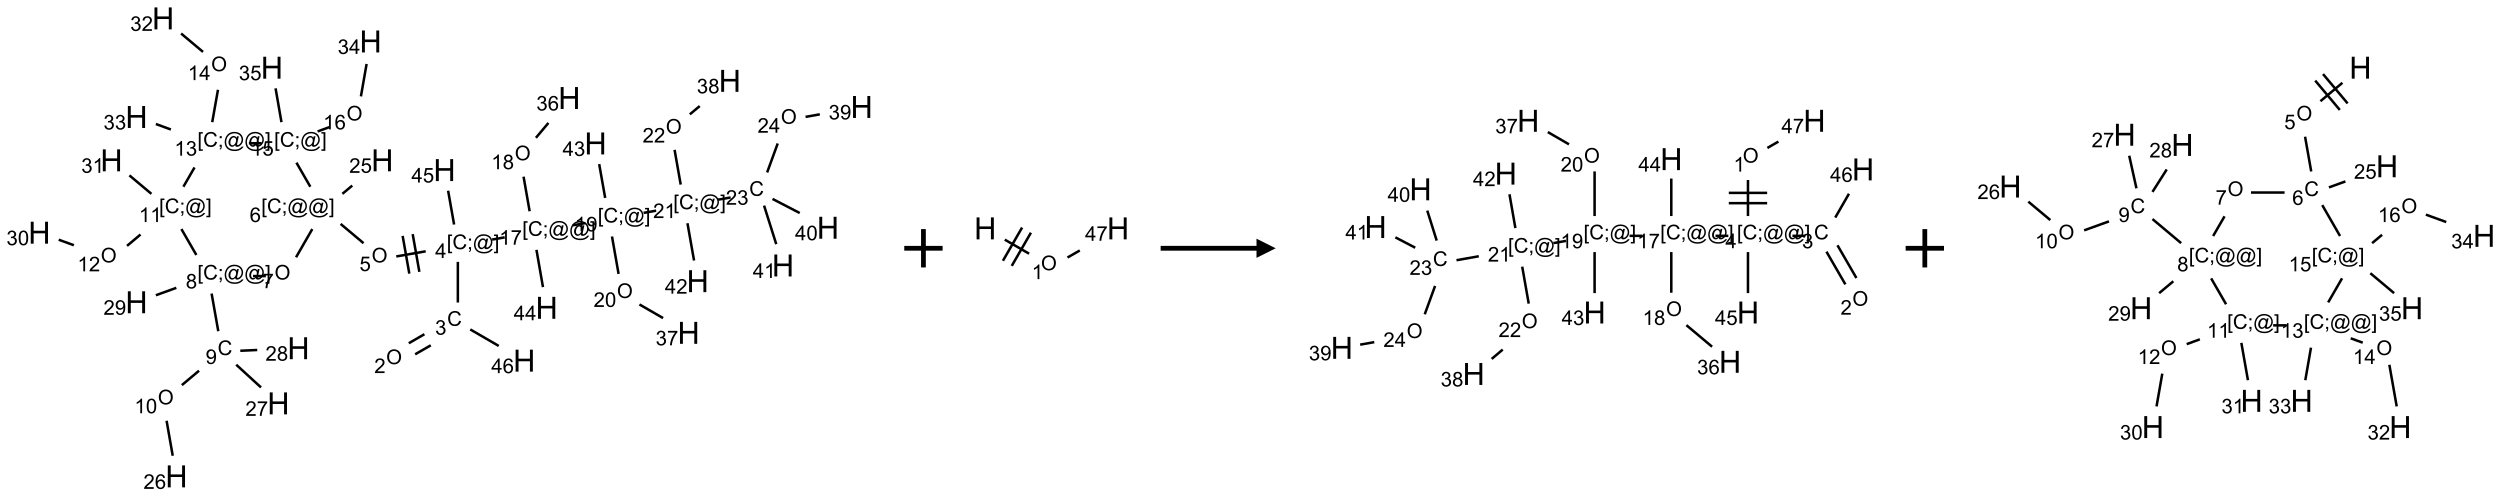 <?xml version="1.0" encoding="UTF-8"?>
<svg xmlns="http://www.w3.org/2000/svg" xmlns:xlink="http://www.w3.org/1999/xlink" width="1304" height="259" viewBox="0 0 1304 259">
<defs>
<g>
<g id="glyph-0-0">
<path d="M 1.332 0 L 1.332 -6.668 L 6.668 -6.668 L 6.668 0 Z M 1.5 -0.168 L 6.5 -0.168 L 6.5 -6.5 L 1.5 -6.5 Z M 1.5 -0.168 "/>
</g>
<g id="glyph-0-1">
<path d="M 0.516 -3.719 C 0.516 -4.984 0.855 -5.977 1.535 -6.695 C 2.215 -7.414 3.094 -7.77 4.172 -7.77 C 4.875 -7.77 5.512 -7.602 6.078 -7.266 C 6.645 -6.93 7.074 -6.461 7.371 -5.855 C 7.668 -5.254 7.816 -4.57 7.816 -3.809 C 7.816 -3.035 7.66 -2.34 7.348 -1.73 C 7.035 -1.117 6.594 -0.656 6.02 -0.34 C 5.449 -0.027 4.828 0.129 4.168 0.129 C 3.449 0.129 2.805 -0.043 2.238 -0.391 C 1.672 -0.738 1.246 -1.211 0.953 -1.812 C 0.66 -2.414 0.516 -3.047 0.516 -3.719 Z M 1.559 -3.703 C 1.559 -2.781 1.805 -2.059 2.301 -1.527 C 2.793 -1 3.414 -0.734 4.16 -0.734 C 4.922 -0.734 5.547 -1 6.039 -1.535 C 6.531 -2.07 6.777 -2.828 6.777 -3.812 C 6.777 -4.434 6.672 -4.977 6.461 -5.441 C 6.25 -5.902 5.945 -6.262 5.539 -6.52 C 5.133 -6.773 4.68 -6.902 4.176 -6.902 C 3.461 -6.902 2.848 -6.656 2.332 -6.164 C 1.816 -5.672 1.559 -4.852 1.559 -3.703 Z M 1.559 -3.703 "/>
</g>
<g id="glyph-0-2">
<path d="M 5.371 -0.902 L 5.371 0 L 0.324 0 C 0.316 -0.227 0.352 -0.441 0.434 -0.652 C 0.562 -0.996 0.766 -1.332 1.051 -1.668 C 1.332 -2 1.742 -2.387 2.277 -2.824 C 3.105 -3.504 3.668 -4.043 3.957 -4.441 C 4.25 -4.84 4.395 -5.215 4.395 -5.566 C 4.395 -5.938 4.262 -6.254 3.996 -6.508 C 3.73 -6.762 3.387 -6.891 2.957 -6.891 C 2.508 -6.891 2.145 -6.754 1.875 -6.484 C 1.605 -6.215 1.469 -5.84 1.465 -5.359 L 0.5 -5.457 C 0.566 -6.176 0.812 -6.727 1.246 -7.102 C 1.676 -7.477 2.254 -7.668 2.98 -7.668 C 3.711 -7.668 4.293 -7.465 4.719 -7.059 C 5.145 -6.652 5.359 -6.148 5.359 -5.547 C 5.359 -5.242 5.297 -4.941 5.172 -4.645 C 5.047 -4.352 4.84 -4.039 4.551 -3.715 C 4.262 -3.387 3.777 -2.938 3.105 -2.371 C 2.543 -1.898 2.18 -1.578 2.02 -1.41 C 1.859 -1.242 1.73 -1.07 1.625 -0.902 Z M 5.371 -0.902 "/>
</g>
<g id="glyph-0-3">
<path d="M 6.27 -2.676 L 7.281 -2.422 C 7.07 -1.594 6.688 -0.961 6.137 -0.523 C 5.586 -0.086 4.914 0.129 4.121 0.129 C 3.297 0.129 2.629 -0.039 2.113 -0.371 C 1.598 -0.707 1.203 -1.191 0.934 -1.828 C 0.664 -2.465 0.531 -3.145 0.531 -3.875 C 0.531 -4.672 0.684 -5.363 0.988 -5.957 C 1.293 -6.547 1.723 -6.996 2.285 -7.305 C 2.844 -7.613 3.461 -7.766 4.137 -7.766 C 4.898 -7.766 5.543 -7.57 6.062 -7.184 C 6.582 -6.793 6.945 -6.246 7.152 -5.543 L 6.156 -5.309 C 5.98 -5.863 5.723 -6.266 5.387 -6.52 C 5.051 -6.773 4.625 -6.902 4.113 -6.902 C 3.527 -6.902 3.039 -6.762 2.645 -6.48 C 2.25 -6.199 1.973 -5.82 1.812 -5.348 C 1.652 -4.871 1.574 -4.383 1.574 -3.879 C 1.574 -3.23 1.668 -2.664 1.855 -2.18 C 2.047 -1.695 2.34 -1.332 2.738 -1.094 C 3.137 -0.855 3.57 -0.734 4.035 -0.734 C 4.602 -0.734 5.082 -0.898 5.473 -1.223 C 5.867 -1.551 6.133 -2.035 6.27 -2.676 Z M 6.27 -2.676 "/>
</g>
<g id="glyph-0-4">
<path d="M 0.449 -2.016 L 1.387 -2.141 C 1.492 -1.609 1.676 -1.227 1.934 -0.992 C 2.191 -0.758 2.508 -0.641 2.879 -0.641 C 3.32 -0.641 3.695 -0.793 3.996 -1.098 C 4.301 -1.402 4.453 -1.781 4.453 -2.234 C 4.453 -2.664 4.312 -3.02 4.031 -3.301 C 3.75 -3.578 3.391 -3.719 2.957 -3.719 C 2.781 -3.719 2.562 -3.684 2.297 -3.613 L 2.402 -4.438 C 2.465 -4.43 2.516 -4.426 2.551 -4.426 C 2.949 -4.426 3.312 -4.531 3.629 -4.738 C 3.949 -4.949 4.109 -5.27 4.109 -5.703 C 4.109 -6.047 3.992 -6.332 3.762 -6.559 C 3.527 -6.785 3.227 -6.895 2.859 -6.895 C 2.496 -6.895 2.191 -6.781 1.949 -6.551 C 1.707 -6.324 1.547 -5.98 1.48 -5.52 L 0.543 -5.688 C 0.656 -6.316 0.918 -6.805 1.324 -7.148 C 1.73 -7.492 2.234 -7.668 2.84 -7.668 C 3.254 -7.668 3.641 -7.578 3.988 -7.398 C 4.34 -7.219 4.609 -6.977 4.793 -6.668 C 4.98 -6.359 5.074 -6.031 5.074 -5.684 C 5.074 -5.352 4.984 -5.051 4.809 -4.781 C 4.629 -4.512 4.367 -4.297 4.02 -4.137 C 4.473 -4.031 4.824 -3.816 5.074 -3.488 C 5.324 -3.16 5.449 -2.75 5.449 -2.254 C 5.449 -1.59 5.203 -1.023 4.719 -0.559 C 4.234 -0.098 3.617 0.137 2.875 0.137 C 2.203 0.137 1.648 -0.062 1.207 -0.465 C 0.762 -0.863 0.512 -1.379 0.449 -2.016 Z M 0.449 -2.016 "/>
</g>
<g id="glyph-0-5">
<path d="M 0.723 2.121 L 0.723 -7.637 L 2.793 -7.637 L 2.793 -6.859 L 1.66 -6.859 L 1.66 1.344 L 2.793 1.344 L 2.793 2.121 Z M 0.723 2.121 "/>
</g>
<g id="glyph-0-6">
<path d="M 0.949 -4.465 L 0.949 -5.531 L 2.016 -5.531 L 2.016 -4.465 Z M 0.949 0 L 0.949 -1.066 L 2.016 -1.066 L 2.016 0 C 2.016 0.391 1.945 0.711 1.809 0.949 C 1.668 1.191 1.449 1.379 1.145 1.512 L 0.887 1.109 C 1.082 1.023 1.23 0.895 1.324 0.727 C 1.418 0.559 1.469 0.316 1.48 0 Z M 0.949 0 "/>
</g>
<g id="glyph-0-7">
<path d="M 6.047 -0.848 C 5.82 -0.59 5.57 -0.379 5.289 -0.223 C 5.008 -0.062 4.73 0.016 4.449 0.016 C 4.141 0.016 3.84 -0.074 3.547 -0.254 C 3.254 -0.434 3.02 -0.715 2.836 -1.09 C 2.652 -1.465 2.562 -1.875 2.562 -2.324 C 2.562 -2.875 2.703 -3.43 2.988 -3.98 C 3.27 -4.535 3.621 -4.953 4.043 -5.23 C 4.461 -5.508 4.871 -5.645 5.266 -5.645 C 5.566 -5.645 5.855 -5.566 6.129 -5.41 C 6.402 -5.25 6.641 -5.012 6.84 -4.688 L 7.016 -5.496 L 7.949 -5.496 L 7.199 -2 C 7.094 -1.516 7.043 -1.246 7.043 -1.191 C 7.043 -1.098 7.078 -1.02 7.148 -0.949 C 7.219 -0.883 7.305 -0.848 7.406 -0.848 C 7.59 -0.848 7.832 -0.953 8.129 -1.168 C 8.527 -1.445 8.84 -1.816 9.07 -2.285 C 9.301 -2.75 9.418 -3.234 9.418 -3.73 C 9.418 -4.309 9.27 -4.852 8.973 -5.355 C 8.676 -5.859 8.23 -6.262 7.645 -6.562 C 7.055 -6.863 6.406 -7.016 5.691 -7.016 C 4.879 -7.016 4.137 -6.824 3.465 -6.445 C 2.793 -6.066 2.273 -5.52 1.902 -4.809 C 1.535 -4.098 1.348 -3.34 1.348 -2.527 C 1.348 -1.676 1.535 -0.941 1.902 -0.328 C 2.273 0.285 2.809 0.742 3.508 1.035 C 4.207 1.328 4.984 1.473 5.832 1.473 C 6.742 1.473 7.504 1.32 8.121 1.016 C 8.734 0.711 9.195 0.34 9.5 -0.098 L 10.441 -0.098 C 10.266 0.266 9.961 0.637 9.531 1.016 C 9.102 1.395 8.59 1.695 7.996 1.914 C 7.402 2.133 6.688 2.246 5.848 2.246 C 5.078 2.246 4.367 2.145 3.715 1.949 C 3.066 1.75 2.512 1.453 2.051 1.055 C 1.594 0.656 1.25 0.199 1.016 -0.316 C 0.723 -0.973 0.578 -1.684 0.578 -2.441 C 0.578 -3.289 0.75 -4.098 1.098 -4.863 C 1.523 -5.805 2.125 -6.527 2.902 -7.027 C 3.684 -7.527 4.629 -7.777 5.738 -7.777 C 6.602 -7.777 7.375 -7.602 8.059 -7.246 C 8.746 -6.895 9.285 -6.371 9.684 -5.672 C 10.02 -5.07 10.188 -4.418 10.188 -3.715 C 10.188 -2.707 9.832 -1.812 9.125 -1.031 C 8.492 -0.328 7.801 0.02 7.051 0.02 C 6.812 0.02 6.617 -0.016 6.473 -0.09 C 6.324 -0.16 6.215 -0.266 6.145 -0.402 C 6.102 -0.488 6.066 -0.637 6.047 -0.848 Z M 3.527 -2.262 C 3.527 -1.785 3.641 -1.414 3.863 -1.152 C 4.09 -0.887 4.348 -0.754 4.641 -0.754 C 4.836 -0.754 5.039 -0.812 5.254 -0.93 C 5.469 -1.047 5.676 -1.219 5.871 -1.449 C 6.066 -1.676 6.23 -1.969 6.355 -2.32 C 6.48 -2.672 6.543 -3.027 6.543 -3.379 C 6.543 -3.852 6.426 -4.219 6.191 -4.48 C 5.957 -4.738 5.672 -4.871 5.332 -4.871 C 5.109 -4.871 4.902 -4.812 4.707 -4.699 C 4.512 -4.586 4.32 -4.406 4.137 -4.156 C 3.953 -3.906 3.805 -3.602 3.691 -3.246 C 3.582 -2.887 3.527 -2.559 3.527 -2.262 Z M 3.527 -2.262 "/>
</g>
<g id="glyph-0-8">
<path d="M 2.27 2.121 L 0.203 2.121 L 0.203 1.344 L 1.332 1.344 L 1.332 -6.859 L 0.203 -6.859 L 0.203 -7.637 L 2.27 -7.637 Z M 2.27 2.121 "/>
</g>
<g id="glyph-0-9">
<path d="M 3.449 0 L 3.449 -1.828 L 0.137 -1.828 L 0.137 -2.688 L 3.621 -7.637 L 4.387 -7.637 L 4.387 -2.688 L 5.418 -2.688 L 5.418 -1.828 L 4.387 -1.828 L 4.387 0 Z M 3.449 -2.688 L 3.449 -6.129 L 1.059 -2.688 Z M 3.449 -2.688 "/>
</g>
<g id="glyph-0-10">
<path d="M 0.441 -2 L 1.426 -2.082 C 1.5 -1.605 1.668 -1.242 1.934 -1.004 C 2.199 -0.762 2.52 -0.641 2.895 -0.641 C 3.348 -0.641 3.73 -0.812 4.043 -1.152 C 4.355 -1.492 4.512 -1.941 4.512 -2.504 C 4.512 -3.039 4.359 -3.461 4.059 -3.77 C 3.758 -4.078 3.367 -4.234 2.879 -4.234 C 2.578 -4.234 2.305 -4.164 2.062 -4.027 C 1.82 -3.891 1.629 -3.715 1.488 -3.496 L 0.609 -3.609 L 1.348 -7.531 L 5.145 -7.531 L 5.145 -6.637 L 2.098 -6.637 L 1.688 -4.582 C 2.145 -4.902 2.625 -5.062 3.129 -5.062 C 3.797 -5.062 4.359 -4.832 4.816 -4.371 C 5.277 -3.91 5.504 -3.312 5.504 -2.59 C 5.504 -1.898 5.305 -1.301 4.902 -0.797 C 4.41 -0.18 3.742 0.129 2.895 0.129 C 2.199 0.129 1.633 -0.062 1.195 -0.453 C 0.758 -0.844 0.504 -1.359 0.441 -2 Z M 0.441 -2 "/>
</g>
<g id="glyph-0-11">
<path d="M 5.309 -5.766 L 4.375 -5.691 C 4.293 -6.059 4.172 -6.328 4.02 -6.496 C 3.766 -6.762 3.453 -6.895 3.082 -6.895 C 2.785 -6.895 2.523 -6.812 2.297 -6.645 C 2 -6.43 1.77 -6.117 1.598 -5.703 C 1.43 -5.289 1.34 -4.703 1.332 -3.938 C 1.559 -4.281 1.836 -4.535 2.16 -4.703 C 2.488 -4.871 2.828 -4.953 3.188 -4.953 C 3.812 -4.953 4.344 -4.723 4.785 -4.262 C 5.223 -3.801 5.441 -3.207 5.441 -2.48 C 5.441 -2 5.34 -1.555 5.133 -1.145 C 4.926 -0.73 4.641 -0.418 4.281 -0.199 C 3.922 0.02 3.512 0.129 3.051 0.129 C 2.27 0.129 1.633 -0.156 1.141 -0.73 C 0.648 -1.305 0.402 -2.254 0.402 -3.574 C 0.402 -5.051 0.672 -6.121 1.219 -6.793 C 1.695 -7.375 2.336 -7.668 3.141 -7.668 C 3.742 -7.668 4.234 -7.5 4.617 -7.16 C 5 -6.824 5.23 -6.359 5.309 -5.766 Z M 1.48 -2.473 C 1.48 -2.152 1.547 -1.844 1.684 -1.547 C 1.82 -1.25 2.016 -1.027 2.262 -0.871 C 2.508 -0.719 2.766 -0.641 3.035 -0.641 C 3.434 -0.641 3.773 -0.801 4.059 -1.121 C 4.344 -1.441 4.484 -1.875 4.484 -2.422 C 4.484 -2.949 4.344 -3.367 4.062 -3.668 C 3.781 -3.973 3.426 -4.125 3 -4.125 C 2.578 -4.125 2.219 -3.973 1.922 -3.668 C 1.625 -3.363 1.48 -2.969 1.48 -2.473 Z M 1.48 -2.473 "/>
</g>
<g id="glyph-0-12">
<path d="M 0.504 -6.637 L 0.504 -7.535 L 5.449 -7.535 L 5.449 -6.809 C 4.961 -6.289 4.48 -5.602 4.004 -4.746 C 3.527 -3.887 3.156 -3.004 2.895 -2.098 C 2.707 -1.461 2.59 -0.762 2.535 0 L 1.574 0 C 1.582 -0.602 1.703 -1.328 1.926 -2.176 C 2.152 -3.027 2.477 -3.848 2.898 -4.637 C 3.32 -5.426 3.77 -6.094 4.246 -6.637 Z M 0.504 -6.637 "/>
</g>
<g id="glyph-0-13">
<path d="M 1.887 -4.141 C 1.496 -4.281 1.207 -4.484 1.02 -4.75 C 0.832 -5.016 0.738 -5.328 0.738 -5.699 C 0.738 -6.254 0.938 -6.719 1.34 -7.098 C 1.738 -7.477 2.27 -7.668 2.934 -7.668 C 3.598 -7.668 4.137 -7.473 4.543 -7.086 C 4.949 -6.699 5.152 -6.227 5.152 -5.672 C 5.152 -5.316 5.059 -5.008 4.871 -4.746 C 4.688 -4.484 4.406 -4.281 4.027 -4.141 C 4.496 -3.988 4.852 -3.742 5.098 -3.402 C 5.34 -3.062 5.465 -2.656 5.465 -2.184 C 5.465 -1.531 5.234 -0.98 4.77 -0.535 C 4.309 -0.09 3.703 0.129 2.949 0.129 C 2.195 0.129 1.586 -0.094 1.125 -0.539 C 0.664 -0.984 0.434 -1.543 0.434 -2.207 C 0.434 -2.703 0.559 -3.121 0.809 -3.457 C 1.062 -3.793 1.422 -4.02 1.887 -4.141 Z M 1.699 -5.73 C 1.699 -5.367 1.812 -5.074 2.047 -4.844 C 2.281 -4.613 2.582 -4.5 2.953 -4.5 C 3.312 -4.5 3.609 -4.613 3.84 -4.84 C 4.07 -5.066 4.188 -5.348 4.188 -5.676 C 4.188 -6.02 4.07 -6.309 3.832 -6.543 C 3.594 -6.777 3.297 -6.895 2.941 -6.895 C 2.586 -6.895 2.289 -6.781 2.051 -6.551 C 1.816 -6.324 1.699 -6.047 1.699 -5.73 Z M 1.395 -2.203 C 1.395 -1.938 1.461 -1.676 1.586 -1.426 C 1.711 -1.176 1.902 -0.984 2.152 -0.848 C 2.402 -0.711 2.672 -0.641 2.957 -0.641 C 3.406 -0.641 3.777 -0.785 4.066 -1.074 C 4.359 -1.363 4.504 -1.727 4.504 -2.172 C 4.504 -2.625 4.355 -2.996 4.055 -3.293 C 3.754 -3.586 3.379 -3.734 2.926 -3.734 C 2.484 -3.734 2.121 -3.59 1.832 -3.297 C 1.543 -3.004 1.395 -2.641 1.395 -2.203 Z M 1.395 -2.203 "/>
</g>
<g id="glyph-0-14">
<path d="M 0.582 -1.766 L 1.484 -1.848 C 1.562 -1.426 1.707 -1.117 1.922 -0.926 C 2.137 -0.734 2.414 -0.641 2.75 -0.641 C 3.039 -0.641 3.289 -0.707 3.508 -0.84 C 3.727 -0.973 3.902 -1.148 4.043 -1.367 C 4.18 -1.586 4.297 -1.887 4.391 -2.262 C 4.484 -2.637 4.531 -3.016 4.531 -3.406 C 4.531 -3.449 4.531 -3.512 4.527 -3.594 C 4.34 -3.297 4.082 -3.055 3.758 -2.867 C 3.434 -2.68 3.082 -2.59 2.703 -2.59 C 2.07 -2.59 1.535 -2.816 1.098 -3.277 C 0.66 -3.734 0.441 -4.34 0.441 -5.09 C 0.441 -5.863 0.672 -6.484 1.129 -6.957 C 1.586 -7.43 2.156 -7.668 2.844 -7.668 C 3.34 -7.668 3.793 -7.531 4.207 -7.266 C 4.617 -7 4.93 -6.617 5.145 -6.121 C 5.355 -5.629 5.465 -4.91 5.465 -3.973 C 5.465 -2.996 5.359 -2.223 5.145 -1.645 C 4.934 -1.066 4.617 -0.625 4.199 -0.324 C 3.781 -0.02 3.293 0.129 2.73 0.129 C 2.133 0.129 1.645 -0.035 1.266 -0.367 C 0.887 -0.699 0.66 -1.164 0.582 -1.766 Z M 4.422 -5.137 C 4.422 -5.676 4.277 -6.102 3.992 -6.418 C 3.707 -6.734 3.359 -6.891 2.957 -6.891 C 2.543 -6.891 2.18 -6.719 1.871 -6.379 C 1.562 -6.039 1.406 -5.598 1.406 -5.059 C 1.406 -4.57 1.555 -4.176 1.848 -3.871 C 2.141 -3.566 2.5 -3.418 2.934 -3.418 C 3.367 -3.418 3.723 -3.57 4.004 -3.871 C 4.281 -4.176 4.422 -4.598 4.422 -5.137 Z M 4.422 -5.137 "/>
</g>
<g id="glyph-0-15">
<path d="M 3.973 0 L 3.035 0 L 3.035 -5.973 C 2.809 -5.758 2.516 -5.543 2.148 -5.328 C 1.781 -5.113 1.453 -4.953 1.16 -4.844 L 1.16 -5.75 C 1.684 -5.996 2.145 -6.297 2.535 -6.645 C 2.93 -6.996 3.207 -7.336 3.371 -7.668 L 3.973 -7.668 Z M 3.973 0 "/>
</g>
<g id="glyph-0-16">
<path d="M 0.441 -3.766 C 0.441 -4.668 0.535 -5.395 0.723 -5.945 C 0.906 -6.496 1.184 -6.922 1.551 -7.219 C 1.918 -7.516 2.375 -7.668 2.934 -7.668 C 3.344 -7.668 3.703 -7.586 4.012 -7.418 C 4.32 -7.254 4.574 -7.016 4.777 -6.707 C 4.977 -6.395 5.137 -6.016 5.25 -5.57 C 5.363 -5.125 5.422 -4.523 5.422 -3.766 C 5.422 -2.871 5.328 -2.148 5.145 -1.598 C 4.961 -1.047 4.688 -0.621 4.32 -0.32 C 3.953 -0.02 3.492 0.129 2.934 0.129 C 2.195 0.129 1.617 -0.133 1.199 -0.66 C 0.695 -1.297 0.441 -2.332 0.441 -3.766 Z M 1.406 -3.766 C 1.406 -2.512 1.555 -1.68 1.848 -1.262 C 2.141 -0.848 2.5 -0.641 2.934 -0.641 C 3.363 -0.641 3.727 -0.848 4.02 -1.266 C 4.312 -1.684 4.457 -2.516 4.457 -3.766 C 4.457 -5.023 4.312 -5.859 4.02 -6.27 C 3.727 -6.684 3.359 -6.891 2.922 -6.891 C 2.492 -6.891 2.148 -6.707 1.891 -6.344 C 1.566 -5.879 1.406 -5.02 1.406 -3.766 Z M 1.406 -3.766 "/>
</g>
<g id="glyph-1-0">
<path d="M 2 0 L 2 -10 L 10 -10 L 10 0 Z M 2.25 -0.25 L 9.75 -0.25 L 9.75 -9.75 L 2.25 -9.75 Z M 2.25 -0.25 "/>
</g>
<g id="glyph-1-1">
<path d="M 1.281 0 L 1.281 -11.453 L 2.797 -11.453 L 2.797 -6.75 L 8.75 -6.75 L 8.75 -11.453 L 10.266 -11.453 L 10.266 0 L 8.75 0 L 8.75 -5.398 L 2.797 -5.398 L 2.797 0 Z M 1.281 0 "/>
</g>
</g>
</defs>
<path fill="none" stroke-width="0.033" stroke-linecap="butt" stroke-linejoin="miter" stroke="rgb(0%, 0%, 0%)" stroke-opacity="1" stroke-miterlimit="10" d="M 4.9 4.38 L 5.104 4.263 " transform="matrix(40, 0, 0, 40, 20.535, 9.598)"/>
<path fill="none" stroke-width="0.033" stroke-linecap="butt" stroke-linejoin="miter" stroke="rgb(0%, 0%, 0%)" stroke-opacity="1" stroke-miterlimit="10" d="M 4.817 4.236 L 5.021 4.118 " transform="matrix(40, 0, 0, 40, 20.535, 9.598)"/>
<path fill="none" stroke-width="0.033" stroke-linecap="butt" stroke-linejoin="miter" stroke="rgb(0%, 0%, 0%)" stroke-opacity="1" stroke-miterlimit="10" d="M 5.457 3.705 L 5.457 3.175 " transform="matrix(40, 0, 0, 40, 20.535, 9.598)"/>
<path fill="none" stroke-width="0.033" stroke-linecap="butt" stroke-linejoin="miter" stroke="rgb(0%, 0%, 0%)" stroke-opacity="1" stroke-miterlimit="10" d="M 5.038 3.037 L 4.654 3.104 " transform="matrix(40, 0, 0, 40, 20.535, 9.598)"/>
<path fill="none" stroke-width="0.033" stroke-linecap="butt" stroke-linejoin="miter" stroke="rgb(0%, 0%, 0%)" stroke-opacity="1" stroke-miterlimit="10" d="M 4.737 2.836 L 4.824 3.328 " transform="matrix(40, 0, 0, 40, 20.535, 9.598)"/>
<path fill="none" stroke-width="0.033" stroke-linecap="butt" stroke-linejoin="miter" stroke="rgb(0%, 0%, 0%)" stroke-opacity="1" stroke-miterlimit="10" d="M 4.868 2.813 L 4.955 3.305 " transform="matrix(40, 0, 0, 40, 20.535, 9.598)"/>
<path fill="none" stroke-width="0.033" stroke-linecap="butt" stroke-linejoin="miter" stroke="rgb(0%, 0%, 0%)" stroke-opacity="1" stroke-miterlimit="10" d="M 4.227 2.931 L 3.928 2.68 " transform="matrix(40, 0, 0, 40, 20.535, 9.598)"/>
<path fill="none" stroke-width="0.033" stroke-linecap="butt" stroke-linejoin="miter" stroke="rgb(0%, 0%, 0%)" stroke-opacity="1" stroke-miterlimit="10" d="M 3.951 2.288 L 4.08 2.18 " transform="matrix(40, 0, 0, 40, 20.535, 9.598)"/>
<path fill="none" stroke-width="0.033" stroke-linecap="butt" stroke-linejoin="miter" stroke="rgb(0%, 0%, 0%)" stroke-opacity="1" stroke-miterlimit="10" d="M 3.559 2.747 L 3.347 3.115 " transform="matrix(40, 0, 0, 40, 20.535, 9.598)"/>
<path fill="none" stroke-width="0.033" stroke-linecap="butt" stroke-linejoin="miter" stroke="rgb(0%, 0%, 0%)" stroke-opacity="1" stroke-miterlimit="10" d="M 2.953 3.36 L 2.786 3.36 " transform="matrix(40, 0, 0, 40, 20.535, 9.598)"/>
<path fill="none" stroke-width="0.033" stroke-linecap="butt" stroke-linejoin="miter" stroke="rgb(0%, 0%, 0%)" stroke-opacity="1" stroke-miterlimit="10" d="M 2.246 3.588 L 2.333 4.079 " transform="matrix(40, 0, 0, 40, 20.535, 9.598)"/>
<path fill="none" stroke-width="0.033" stroke-linecap="butt" stroke-linejoin="miter" stroke="rgb(0%, 0%, 0%)" stroke-opacity="1" stroke-miterlimit="10" d="M 2.082 4.594 L 1.858 4.782 " transform="matrix(40, 0, 0, 40, 20.535, 9.598)"/>
<path fill="none" stroke-width="0.033" stroke-linecap="butt" stroke-linejoin="miter" stroke="rgb(0%, 0%, 0%)" stroke-opacity="1" stroke-miterlimit="10" d="M 1.659 5.247 L 1.739 5.703 " transform="matrix(40, 0, 0, 40, 20.535, 9.598)"/>
<path fill="none" stroke-width="0.033" stroke-linecap="butt" stroke-linejoin="miter" stroke="rgb(0%, 0%, 0%)" stroke-opacity="1" stroke-miterlimit="10" d="M 2.567 4.516 L 2.89 4.812 " transform="matrix(40, 0, 0, 40, 20.535, 9.598)"/>
<path fill="none" stroke-width="0.033" stroke-linecap="butt" stroke-linejoin="miter" stroke="rgb(0%, 0%, 0%)" stroke-opacity="1" stroke-miterlimit="10" d="M 2.62 4.334 L 2.841 4.324 " transform="matrix(40, 0, 0, 40, 20.535, 9.598)"/>
<path fill="none" stroke-width="0.033" stroke-linecap="butt" stroke-linejoin="miter" stroke="rgb(0%, 0%, 0%)" stroke-opacity="1" stroke-miterlimit="10" d="M 1.786 3.513 L 1.519 3.61 " transform="matrix(40, 0, 0, 40, 20.535, 9.598)"/>
<path fill="none" stroke-width="0.033" stroke-linecap="butt" stroke-linejoin="miter" stroke="rgb(0%, 0%, 0%)" stroke-opacity="1" stroke-miterlimit="10" d="M 2.047 3.085 L 1.852 2.747 " transform="matrix(40, 0, 0, 40, 20.535, 9.598)"/>
<path fill="none" stroke-width="0.033" stroke-linecap="butt" stroke-linejoin="miter" stroke="rgb(0%, 0%, 0%)" stroke-opacity="1" stroke-miterlimit="10" d="M 1.319 2.818 L 1.143 2.966 " transform="matrix(40, 0, 0, 40, 20.535, 9.598)"/>
<path fill="none" stroke-width="0.033" stroke-linecap="butt" stroke-linejoin="miter" stroke="rgb(0%, 0%, 0%)" stroke-opacity="1" stroke-miterlimit="10" d="M 0.45 2.958 L 0.252 2.886 " transform="matrix(40, 0, 0, 40, 20.535, 9.598)"/>
<path fill="none" stroke-width="0.033" stroke-linecap="butt" stroke-linejoin="miter" stroke="rgb(0%, 0%, 0%)" stroke-opacity="1" stroke-miterlimit="10" d="M 1.461 2.288 L 1.174 2.047 " transform="matrix(40, 0, 0, 40, 20.535, 9.598)"/>
<path fill="none" stroke-width="0.033" stroke-linecap="butt" stroke-linejoin="miter" stroke="rgb(0%, 0%, 0%)" stroke-opacity="1" stroke-miterlimit="10" d="M 1.878 2.195 L 2.023 1.944 " transform="matrix(40, 0, 0, 40, 20.535, 9.598)"/>
<path fill="none" stroke-width="0.033" stroke-linecap="butt" stroke-linejoin="miter" stroke="rgb(0%, 0%, 0%)" stroke-opacity="1" stroke-miterlimit="10" d="M 2.254 1.353 L 2.329 0.931 " transform="matrix(40, 0, 0, 40, 20.535, 9.598)"/>
<path fill="none" stroke-width="0.033" stroke-linecap="butt" stroke-linejoin="miter" stroke="rgb(0%, 0%, 0%)" stroke-opacity="1" stroke-miterlimit="10" d="M 2.134 0.437 L 1.848 0.197 " transform="matrix(40, 0, 0, 40, 20.535, 9.598)"/>
<path fill="none" stroke-width="0.033" stroke-linecap="butt" stroke-linejoin="miter" stroke="rgb(0%, 0%, 0%)" stroke-opacity="1" stroke-miterlimit="10" d="M 1.715 1.449 L 1.519 1.377 " transform="matrix(40, 0, 0, 40, 20.535, 9.598)"/>
<path fill="none" stroke-width="0.033" stroke-linecap="butt" stroke-linejoin="miter" stroke="rgb(0%, 0%, 0%)" stroke-opacity="1" stroke-miterlimit="10" d="M 2.732 1.628 L 2.899 1.628 " transform="matrix(40, 0, 0, 40, 20.535, 9.598)"/>
<path fill="none" stroke-width="0.033" stroke-linecap="butt" stroke-linejoin="miter" stroke="rgb(0%, 0%, 0%)" stroke-opacity="1" stroke-miterlimit="10" d="M 3.352 1.881 L 3.533 2.195 " transform="matrix(40, 0, 0, 40, 20.535, 9.598)"/>
<path fill="none" stroke-width="0.033" stroke-linecap="butt" stroke-linejoin="miter" stroke="rgb(0%, 0%, 0%)" stroke-opacity="1" stroke-miterlimit="10" d="M 3.628 1.474 L 3.784 1.417 " transform="matrix(40, 0, 0, 40, 20.535, 9.598)"/>
<path fill="none" stroke-width="0.033" stroke-linecap="butt" stroke-linejoin="miter" stroke="rgb(0%, 0%, 0%)" stroke-opacity="1" stroke-miterlimit="10" d="M 4.193 1.017 L 4.267 0.594 " transform="matrix(40, 0, 0, 40, 20.535, 9.598)"/>
<path fill="none" stroke-width="0.033" stroke-linecap="butt" stroke-linejoin="miter" stroke="rgb(0%, 0%, 0%)" stroke-opacity="1" stroke-miterlimit="10" d="M 3.157 1.353 L 3.08 0.912 " transform="matrix(40, 0, 0, 40, 20.535, 9.598)"/>
<path fill="none" stroke-width="0.033" stroke-linecap="butt" stroke-linejoin="miter" stroke="rgb(0%, 0%, 0%)" stroke-opacity="1" stroke-miterlimit="10" d="M 5.904 2.884 L 6.068 2.855 " transform="matrix(40, 0, 0, 40, 20.535, 9.598)"/>
<path fill="none" stroke-width="0.033" stroke-linecap="butt" stroke-linejoin="miter" stroke="rgb(0%, 0%, 0%)" stroke-opacity="1" stroke-miterlimit="10" d="M 6.393 2.515 L 6.314 2.064 " transform="matrix(40, 0, 0, 40, 20.535, 9.598)"/>
<path fill="none" stroke-width="0.033" stroke-linecap="butt" stroke-linejoin="miter" stroke="rgb(0%, 0%, 0%)" stroke-opacity="1" stroke-miterlimit="10" d="M 6.475 1.557 L 6.638 1.363 " transform="matrix(40, 0, 0, 40, 20.535, 9.598)"/>
<path fill="none" stroke-width="0.033" stroke-linecap="butt" stroke-linejoin="miter" stroke="rgb(0%, 0%, 0%)" stroke-opacity="1" stroke-miterlimit="10" d="M 6.956 2.698 L 7.12 2.669 " transform="matrix(40, 0, 0, 40, 20.535, 9.598)"/>
<path fill="none" stroke-width="0.033" stroke-linecap="butt" stroke-linejoin="miter" stroke="rgb(0%, 0%, 0%)" stroke-opacity="1" stroke-miterlimit="10" d="M 7.467 2.844 L 7.553 3.332 " transform="matrix(40, 0, 0, 40, 20.535, 9.598)"/>
<path fill="none" stroke-width="0.033" stroke-linecap="butt" stroke-linejoin="miter" stroke="rgb(0%, 0%, 0%)" stroke-opacity="1" stroke-miterlimit="10" d="M 7.825 3.73 L 8.133 3.908 " transform="matrix(40, 0, 0, 40, 20.535, 9.598)"/>
<path fill="none" stroke-width="0.033" stroke-linecap="butt" stroke-linejoin="miter" stroke="rgb(0%, 0%, 0%)" stroke-opacity="1" stroke-miterlimit="10" d="M 7.879 2.536 L 8.043 2.507 " transform="matrix(40, 0, 0, 40, 20.535, 9.598)"/>
<path fill="none" stroke-width="0.033" stroke-linecap="butt" stroke-linejoin="miter" stroke="rgb(0%, 0%, 0%)" stroke-opacity="1" stroke-miterlimit="10" d="M 8.363 2.167 L 8.283 1.714 " transform="matrix(40, 0, 0, 40, 20.535, 9.598)"/>
<path fill="none" stroke-width="0.033" stroke-linecap="butt" stroke-linejoin="miter" stroke="rgb(0%, 0%, 0%)" stroke-opacity="1" stroke-miterlimit="10" d="M 8.482 1.251 L 8.611 1.143 " transform="matrix(40, 0, 0, 40, 20.535, 9.598)"/>
<path fill="none" stroke-width="0.033" stroke-linecap="butt" stroke-linejoin="miter" stroke="rgb(0%, 0%, 0%)" stroke-opacity="1" stroke-miterlimit="10" d="M 8.85 2.364 L 9.014 2.335 " transform="matrix(40, 0, 0, 40, 20.535, 9.598)"/>
<path fill="none" stroke-width="0.033" stroke-linecap="butt" stroke-linejoin="miter" stroke="rgb(0%, 0%, 0%)" stroke-opacity="1" stroke-miterlimit="10" d="M 9.49 2.009 L 9.628 1.631 " transform="matrix(40, 0, 0, 40, 20.535, 9.598)"/>
<path fill="none" stroke-width="0.033" stroke-linecap="butt" stroke-linejoin="miter" stroke="rgb(0%, 0%, 0%)" stroke-opacity="1" stroke-miterlimit="10" d="M 9.991 1.284 L 10.177 1.251 " transform="matrix(40, 0, 0, 40, 20.535, 9.598)"/>
<path fill="none" stroke-width="0.033" stroke-linecap="butt" stroke-linejoin="miter" stroke="rgb(0%, 0%, 0%)" stroke-opacity="1" stroke-miterlimit="10" d="M 9.56 2.354 L 9.915 2.538 " transform="matrix(40, 0, 0, 40, 20.535, 9.598)"/>
<path fill="none" stroke-width="0.033" stroke-linecap="butt" stroke-linejoin="miter" stroke="rgb(0%, 0%, 0%)" stroke-opacity="1" stroke-miterlimit="10" d="M 9.45 2.441 L 9.609 2.944 " transform="matrix(40, 0, 0, 40, 20.535, 9.598)"/>
<path fill="none" stroke-width="0.033" stroke-linecap="butt" stroke-linejoin="miter" stroke="rgb(0%, 0%, 0%)" stroke-opacity="1" stroke-miterlimit="10" d="M 8.451 2.671 L 8.537 3.157 " transform="matrix(40, 0, 0, 40, 20.535, 9.598)"/>
<path fill="none" stroke-width="0.033" stroke-linecap="butt" stroke-linejoin="miter" stroke="rgb(0%, 0%, 0%)" stroke-opacity="1" stroke-miterlimit="10" d="M 7.378 2.341 L 7.3 1.9 " transform="matrix(40, 0, 0, 40, 20.535, 9.598)"/>
<path fill="none" stroke-width="0.033" stroke-linecap="butt" stroke-linejoin="miter" stroke="rgb(0%, 0%, 0%)" stroke-opacity="1" stroke-miterlimit="10" d="M 6.482 3.018 L 6.567 3.504 " transform="matrix(40, 0, 0, 40, 20.535, 9.598)"/>
<path fill="none" stroke-width="0.033" stroke-linecap="butt" stroke-linejoin="miter" stroke="rgb(0%, 0%, 0%)" stroke-opacity="1" stroke-miterlimit="10" d="M 5.408 2.688 L 5.33 2.247 " transform="matrix(40, 0, 0, 40, 20.535, 9.598)"/>
<path fill="none" stroke-width="0.033" stroke-linecap="butt" stroke-linejoin="miter" stroke="rgb(0%, 0%, 0%)" stroke-opacity="1" stroke-miterlimit="10" d="M 5.619 4.056 L 5.99 4.271 " transform="matrix(40, 0, 0, 40, 20.535, 9.598)"/>
<g fill="rgb(0%, 0%, 0%)" fill-opacity="1">
<use xlink:href="#glyph-0-1" x="201.402" y="189.957"/>
</g>
<g fill="rgb(0%, 0%, 0%)" fill-opacity="1">
<use xlink:href="#glyph-0-2" x="195.215" y="194.59"/>
</g>
<g fill="rgb(0%, 0%, 0%)" fill-opacity="1">
<use xlink:href="#glyph-0-3" x="233.207" y="169.953"/>
</g>
<g fill="rgb(0%, 0%, 0%)" fill-opacity="1">
<use xlink:href="#glyph-0-4" x="226.953" y="174.59"/>
</g>
<g fill="rgb(0%, 0%, 0%)" fill-opacity="1">
<use xlink:href="#glyph-0-5" x="233.012" y="129.961"/>
<use xlink:href="#glyph-0-3" x="235.975" y="129.961"/>
<use xlink:href="#glyph-0-6" x="243.678" y="129.961"/>
<use xlink:href="#glyph-0-7" x="246.642" y="129.961"/>
<use xlink:href="#glyph-0-8" x="257.47" y="129.961"/>
</g>
<g fill="rgb(0%, 0%, 0%)" fill-opacity="1">
<use xlink:href="#glyph-0-9" x="226.984" y="134.559"/>
</g>
<g fill="rgb(0%, 0%, 0%)" fill-opacity="1">
<use xlink:href="#glyph-0-1" x="193.828" y="136.902"/>
</g>
<g fill="rgb(0%, 0%, 0%)" fill-opacity="1">
<use xlink:href="#glyph-0-10" x="187.504" y="141.402"/>
</g>
<g fill="rgb(0%, 0%, 0%)" fill-opacity="1">
<use xlink:href="#glyph-0-5" x="136.27" y="111.195"/>
<use xlink:href="#glyph-0-3" x="139.233" y="111.195"/>
<use xlink:href="#glyph-0-6" x="146.936" y="111.195"/>
<use xlink:href="#glyph-0-7" x="149.9" y="111.195"/>
<use xlink:href="#glyph-0-7" x="160.728" y="111.195"/>
<use xlink:href="#glyph-0-8" x="171.556" y="111.195"/>
</g>
<g fill="rgb(0%, 0%, 0%)" fill-opacity="1">
<use xlink:href="#glyph-0-11" x="130.219" y="115.824"/>
</g>
<g fill="rgb(0%, 0%, 0%)" fill-opacity="1">
<use xlink:href="#glyph-1-1" x="193.633" y="89.359"/>
</g>
<g fill="rgb(0%, 0%, 0%)" fill-opacity="1">
<use xlink:href="#glyph-0-2" x="182.145" y="90.152"/>
<use xlink:href="#glyph-0-10" x="188.077" y="90.152"/>
</g>
<g fill="rgb(0%, 0%, 0%)" fill-opacity="1">
<use xlink:href="#glyph-0-1" x="143.188" y="145.832"/>
</g>
<g fill="rgb(0%, 0%, 0%)" fill-opacity="1">
<use xlink:href="#glyph-0-12" x="136.918" y="150.336"/>
</g>
<g fill="rgb(0%, 0%, 0%)" fill-opacity="1">
<use xlink:href="#glyph-0-5" x="102.977" y="145.836"/>
<use xlink:href="#glyph-0-3" x="105.94" y="145.836"/>
<use xlink:href="#glyph-0-6" x="113.643" y="145.836"/>
<use xlink:href="#glyph-0-7" x="116.607" y="145.836"/>
<use xlink:href="#glyph-0-7" x="127.435" y="145.836"/>
<use xlink:href="#glyph-0-8" x="138.263" y="145.836"/>
</g>
<g fill="rgb(0%, 0%, 0%)" fill-opacity="1">
<use xlink:href="#glyph-0-13" x="96.906" y="150.465"/>
</g>
<g fill="rgb(0%, 0%, 0%)" fill-opacity="1">
<use xlink:href="#glyph-0-3" x="113.492" y="185.219"/>
</g>
<g fill="rgb(0%, 0%, 0%)" fill-opacity="1">
<use xlink:href="#glyph-0-14" x="107.227" y="189.855"/>
</g>
<g fill="rgb(0%, 0%, 0%)" fill-opacity="1">
<use xlink:href="#glyph-0-1" x="82.316" y="210.938"/>
</g>
<g fill="rgb(0%, 0%, 0%)" fill-opacity="1">
<use xlink:href="#glyph-0-15" x="70.141" y="215.566"/>
<use xlink:href="#glyph-0-16" x="76.073" y="215.566"/>
</g>
<g fill="rgb(0%, 0%, 0%)" fill-opacity="1">
<use xlink:href="#glyph-1-1" x="86.242" y="254.207"/>
</g>
<g fill="rgb(0%, 0%, 0%)" fill-opacity="1">
<use xlink:href="#glyph-0-2" x="74.816" y="255"/>
<use xlink:href="#glyph-0-11" x="80.749" y="255"/>
</g>
<g fill="rgb(0%, 0%, 0%)" fill-opacity="1">
<use xlink:href="#glyph-1-1" x="139.43" y="216.129"/>
</g>
<g fill="rgb(0%, 0%, 0%)" fill-opacity="1">
<use xlink:href="#glyph-0-2" x="127.996" y="216.918"/>
<use xlink:href="#glyph-0-12" x="133.928" y="216.918"/>
</g>
<g fill="rgb(0%, 0%, 0%)" fill-opacity="1">
<use xlink:href="#glyph-1-1" x="149.898" y="187.359"/>
</g>
<g fill="rgb(0%, 0%, 0%)" fill-opacity="1">
<use xlink:href="#glyph-0-2" x="138.453" y="188.152"/>
<use xlink:href="#glyph-0-13" x="144.385" y="188.152"/>
</g>
<g fill="rgb(0%, 0%, 0%)" fill-opacity="1">
<use xlink:href="#glyph-1-1" x="65.406" y="163.391"/>
</g>
<g fill="rgb(0%, 0%, 0%)" fill-opacity="1">
<use xlink:href="#glyph-0-2" x="53.957" y="164.184"/>
<use xlink:href="#glyph-0-14" x="59.889" y="164.184"/>
</g>
<g fill="rgb(0%, 0%, 0%)" fill-opacity="1">
<use xlink:href="#glyph-0-5" x="82.977" y="111.195"/>
<use xlink:href="#glyph-0-3" x="85.94" y="111.195"/>
<use xlink:href="#glyph-0-6" x="93.643" y="111.195"/>
<use xlink:href="#glyph-0-7" x="96.607" y="111.195"/>
<use xlink:href="#glyph-0-8" x="107.435" y="111.195"/>
</g>
<g fill="rgb(0%, 0%, 0%)" fill-opacity="1">
<use xlink:href="#glyph-0-15" x="72.461" y="115.824"/>
<use xlink:href="#glyph-0-15" x="78.393" y="115.824"/>
</g>
<g fill="rgb(0%, 0%, 0%)" fill-opacity="1">
<use xlink:href="#glyph-0-1" x="52.547" y="136.902"/>
</g>
<g fill="rgb(0%, 0%, 0%)" fill-opacity="1">
<use xlink:href="#glyph-0-15" x="40.422" y="141.535"/>
<use xlink:href="#glyph-0-2" x="46.354" y="141.535"/>
</g>
<g fill="rgb(0%, 0%, 0%)" fill-opacity="1">
<use xlink:href="#glyph-1-1" x="14.762" y="127.102"/>
</g>
<g fill="rgb(0%, 0%, 0%)" fill-opacity="1">
<use xlink:href="#glyph-0-4" x="3.355" y="127.895"/>
<use xlink:href="#glyph-0-16" x="9.288" y="127.895"/>
</g>
<g fill="rgb(0%, 0%, 0%)" fill-opacity="1">
<use xlink:href="#glyph-1-1" x="52.352" y="89.359"/>
</g>
<g fill="rgb(0%, 0%, 0%)" fill-opacity="1">
<use xlink:href="#glyph-0-4" x="42.391" y="90.152"/>
<use xlink:href="#glyph-0-15" x="48.323" y="90.152"/>
</g>
<g fill="rgb(0%, 0%, 0%)" fill-opacity="1">
<use xlink:href="#glyph-0-5" x="102.977" y="76.555"/>
<use xlink:href="#glyph-0-3" x="105.94" y="76.555"/>
<use xlink:href="#glyph-0-6" x="113.643" y="76.555"/>
<use xlink:href="#glyph-0-7" x="116.607" y="76.555"/>
<use xlink:href="#glyph-0-7" x="127.435" y="76.555"/>
<use xlink:href="#glyph-0-8" x="138.263" y="76.555"/>
</g>
<g fill="rgb(0%, 0%, 0%)" fill-opacity="1">
<use xlink:href="#glyph-0-15" x="90.988" y="81.184"/>
<use xlink:href="#glyph-0-4" x="96.921" y="81.184"/>
</g>
<g fill="rgb(0%, 0%, 0%)" fill-opacity="1">
<use xlink:href="#glyph-0-1" x="110.133" y="37.156"/>
</g>
<g fill="rgb(0%, 0%, 0%)" fill-opacity="1">
<use xlink:href="#glyph-0-15" x="97.965" y="41.789"/>
<use xlink:href="#glyph-0-9" x="103.897" y="41.789"/>
</g>
<g fill="rgb(0%, 0%, 0%)" fill-opacity="1">
<use xlink:href="#glyph-1-1" x="79.297" y="15.324"/>
</g>
<g fill="rgb(0%, 0%, 0%)" fill-opacity="1">
<use xlink:href="#glyph-0-4" x="67.941" y="16.117"/>
<use xlink:href="#glyph-0-2" x="73.874" y="16.117"/>
</g>
<g fill="rgb(0%, 0%, 0%)" fill-opacity="1">
<use xlink:href="#glyph-1-1" x="65.406" y="66.75"/>
</g>
<g fill="rgb(0%, 0%, 0%)" fill-opacity="1">
<use xlink:href="#glyph-0-4" x="53.973" y="67.539"/>
<use xlink:href="#glyph-0-4" x="59.905" y="67.539"/>
</g>
<g fill="rgb(0%, 0%, 0%)" fill-opacity="1">
<use xlink:href="#glyph-0-5" x="142.977" y="76.555"/>
<use xlink:href="#glyph-0-3" x="145.94" y="76.555"/>
<use xlink:href="#glyph-0-6" x="153.643" y="76.555"/>
<use xlink:href="#glyph-0-7" x="156.607" y="76.555"/>
<use xlink:href="#glyph-0-8" x="167.435" y="76.555"/>
</g>
<g fill="rgb(0%, 0%, 0%)" fill-opacity="1">
<use xlink:href="#glyph-0-15" x="130.93" y="81.184"/>
<use xlink:href="#glyph-0-10" x="136.862" y="81.184"/>
</g>
<g fill="rgb(0%, 0%, 0%)" fill-opacity="1">
<use xlink:href="#glyph-0-1" x="180.773" y="62.871"/>
</g>
<g fill="rgb(0%, 0%, 0%)" fill-opacity="1">
<use xlink:href="#glyph-0-15" x="168.578" y="67.5"/>
<use xlink:href="#glyph-0-11" x="174.51" y="67.5"/>
</g>
<g fill="rgb(0%, 0%, 0%)" fill-opacity="1">
<use xlink:href="#glyph-1-1" x="187.527" y="27.355"/>
</g>
<g fill="rgb(0%, 0%, 0%)" fill-opacity="1">
<use xlink:href="#glyph-0-4" x="176.125" y="28.148"/>
<use xlink:href="#glyph-0-9" x="182.057" y="28.148"/>
</g>
<g fill="rgb(0%, 0%, 0%)" fill-opacity="1">
<use xlink:href="#glyph-1-1" x="136.047" y="41.035"/>
</g>
<g fill="rgb(0%, 0%, 0%)" fill-opacity="1">
<use xlink:href="#glyph-0-4" x="124.555" y="41.828"/>
<use xlink:href="#glyph-0-10" x="130.487" y="41.828"/>
</g>
<g fill="rgb(0%, 0%, 0%)" fill-opacity="1">
<use xlink:href="#glyph-0-5" x="272.402" y="123.016"/>
<use xlink:href="#glyph-0-3" x="275.366" y="123.016"/>
<use xlink:href="#glyph-0-6" x="283.069" y="123.016"/>
<use xlink:href="#glyph-0-7" x="286.033" y="123.016"/>
<use xlink:href="#glyph-0-7" x="296.861" y="123.016"/>
<use xlink:href="#glyph-0-8" x="307.689" y="123.016"/>
</g>
<g fill="rgb(0%, 0%, 0%)" fill-opacity="1">
<use xlink:href="#glyph-0-15" x="260.414" y="127.645"/>
<use xlink:href="#glyph-0-12" x="266.346" y="127.645"/>
</g>
<g fill="rgb(0%, 0%, 0%)" fill-opacity="1">
<use xlink:href="#glyph-0-1" x="268.492" y="83.617"/>
</g>
<g fill="rgb(0%, 0%, 0%)" fill-opacity="1">
<use xlink:href="#glyph-0-15" x="256.273" y="88.25"/>
<use xlink:href="#glyph-0-13" x="262.206" y="88.25"/>
</g>
<g fill="rgb(0%, 0%, 0%)" fill-opacity="1">
<use xlink:href="#glyph-1-1" x="291.184" y="56.855"/>
</g>
<g fill="rgb(0%, 0%, 0%)" fill-opacity="1">
<use xlink:href="#glyph-0-4" x="279.758" y="57.648"/>
<use xlink:href="#glyph-0-11" x="285.69" y="57.648"/>
</g>
<g fill="rgb(0%, 0%, 0%)" fill-opacity="1">
<use xlink:href="#glyph-0-5" x="311.797" y="116.07"/>
<use xlink:href="#glyph-0-3" x="314.76" y="116.07"/>
<use xlink:href="#glyph-0-6" x="322.464" y="116.07"/>
<use xlink:href="#glyph-0-7" x="325.427" y="116.07"/>
<use xlink:href="#glyph-0-8" x="336.255" y="116.07"/>
</g>
<g fill="rgb(0%, 0%, 0%)" fill-opacity="1">
<use xlink:href="#glyph-0-15" x="299.789" y="120.695"/>
<use xlink:href="#glyph-0-14" x="305.721" y="120.695"/>
</g>
<g fill="rgb(0%, 0%, 0%)" fill-opacity="1">
<use xlink:href="#glyph-0-1" x="321.773" y="155.457"/>
</g>
<g fill="rgb(0%, 0%, 0%)" fill-opacity="1">
<use xlink:href="#glyph-0-2" x="309.602" y="160.09"/>
<use xlink:href="#glyph-0-16" x="315.534" y="160.09"/>
</g>
<g fill="rgb(0%, 0%, 0%)" fill-opacity="1">
<use xlink:href="#glyph-1-1" x="353.398" y="179.336"/>
</g>
<g fill="rgb(0%, 0%, 0%)" fill-opacity="1">
<use xlink:href="#glyph-0-4" x="341.965" y="180.129"/>
<use xlink:href="#glyph-0-12" x="347.897" y="180.129"/>
</g>
<g fill="rgb(0%, 0%, 0%)" fill-opacity="1">
<use xlink:href="#glyph-0-5" x="351.188" y="109.121"/>
<use xlink:href="#glyph-0-3" x="354.151" y="109.121"/>
<use xlink:href="#glyph-0-6" x="361.854" y="109.121"/>
<use xlink:href="#glyph-0-7" x="364.818" y="109.121"/>
<use xlink:href="#glyph-0-8" x="375.646" y="109.121"/>
</g>
<g fill="rgb(0%, 0%, 0%)" fill-opacity="1">
<use xlink:href="#glyph-0-2" x="340.676" y="113.75"/>
<use xlink:href="#glyph-0-15" x="346.608" y="113.75"/>
</g>
<g fill="rgb(0%, 0%, 0%)" fill-opacity="1">
<use xlink:href="#glyph-0-1" x="347.277" y="69.727"/>
</g>
<g fill="rgb(0%, 0%, 0%)" fill-opacity="1">
<use xlink:href="#glyph-0-2" x="335.156" y="74.359"/>
<use xlink:href="#glyph-0-2" x="341.089" y="74.359"/>
</g>
<g fill="rgb(0%, 0%, 0%)" fill-opacity="1">
<use xlink:href="#glyph-1-1" x="374.898" y="47.895"/>
</g>
<g fill="rgb(0%, 0%, 0%)" fill-opacity="1">
<use xlink:href="#glyph-0-4" x="363.449" y="48.688"/>
<use xlink:href="#glyph-0-13" x="369.382" y="48.688"/>
</g>
<g fill="rgb(0%, 0%, 0%)" fill-opacity="1">
<use xlink:href="#glyph-0-3" x="390.773" y="102.168"/>
</g>
<g fill="rgb(0%, 0%, 0%)" fill-opacity="1">
<use xlink:href="#glyph-0-2" x="378.594" y="106.805"/>
<use xlink:href="#glyph-0-4" x="384.526" y="106.805"/>
</g>
<g fill="rgb(0%, 0%, 0%)" fill-opacity="1">
<use xlink:href="#glyph-0-1" x="407.293" y="64.586"/>
</g>
<g fill="rgb(0%, 0%, 0%)" fill-opacity="1">
<use xlink:href="#glyph-0-2" x="395.129" y="69.219"/>
<use xlink:href="#glyph-0-9" x="401.061" y="69.219"/>
</g>
<g fill="rgb(0%, 0%, 0%)" fill-opacity="1">
<use xlink:href="#glyph-1-1" x="443.668" y="61.52"/>
</g>
<g fill="rgb(0%, 0%, 0%)" fill-opacity="1">
<use xlink:href="#glyph-0-4" x="432.219" y="62.312"/>
<use xlink:href="#glyph-0-14" x="438.151" y="62.312"/>
</g>
<g fill="rgb(0%, 0%, 0%)" fill-opacity="1">
<use xlink:href="#glyph-1-1" x="426.074" y="124.523"/>
</g>
<g fill="rgb(0%, 0%, 0%)" fill-opacity="1">
<use xlink:href="#glyph-0-9" x="414.668" y="125.312"/>
<use xlink:href="#glyph-0-16" x="420.6" y="125.312"/>
</g>
<g fill="rgb(0%, 0%, 0%)" fill-opacity="1">
<use xlink:href="#glyph-1-1" x="402.625" y="144.199"/>
</g>
<g fill="rgb(0%, 0%, 0%)" fill-opacity="1">
<use xlink:href="#glyph-0-9" x="392.664" y="144.992"/>
<use xlink:href="#glyph-0-15" x="398.596" y="144.992"/>
</g>
<g fill="rgb(0%, 0%, 0%)" fill-opacity="1">
<use xlink:href="#glyph-1-1" x="358.148" y="152.391"/>
</g>
<g fill="rgb(0%, 0%, 0%)" fill-opacity="1">
<use xlink:href="#glyph-0-9" x="346.793" y="153.184"/>
<use xlink:href="#glyph-0-2" x="352.725" y="153.184"/>
</g>
<g fill="rgb(0%, 0%, 0%)" fill-opacity="1">
<use xlink:href="#glyph-1-1" x="304.863" y="80.551"/>
</g>
<g fill="rgb(0%, 0%, 0%)" fill-opacity="1">
<use xlink:href="#glyph-0-9" x="293.43" y="81.344"/>
<use xlink:href="#glyph-0-4" x="299.362" y="81.344"/>
</g>
<g fill="rgb(0%, 0%, 0%)" fill-opacity="1">
<use xlink:href="#glyph-1-1" x="279.363" y="166.281"/>
</g>
<g fill="rgb(0%, 0%, 0%)" fill-opacity="1">
<use xlink:href="#glyph-0-9" x="267.961" y="167.043"/>
<use xlink:href="#glyph-0-9" x="273.893" y="167.043"/>
</g>
<g fill="rgb(0%, 0%, 0%)" fill-opacity="1">
<use xlink:href="#glyph-1-1" x="226.082" y="94.445"/>
</g>
<g fill="rgb(0%, 0%, 0%)" fill-opacity="1">
<use xlink:href="#glyph-0-9" x="214.59" y="95.203"/>
<use xlink:href="#glyph-0-10" x="220.522" y="95.203"/>
</g>
<g fill="rgb(0%, 0%, 0%)" fill-opacity="1">
<use xlink:href="#glyph-1-1" x="267.668" y="193.836"/>
</g>
<g fill="rgb(0%, 0%, 0%)" fill-opacity="1">
<use xlink:href="#glyph-0-9" x="256.238" y="194.629"/>
<use xlink:href="#glyph-0-11" x="262.171" y="194.629"/>
</g>
<path fill="none" stroke-width="0.062" stroke-linecap="butt" stroke-linejoin="miter" stroke="rgb(0%, 0%, 0%)" stroke-opacity="1" stroke-miterlimit="10" d="M -0 0 L 0.5 0 M 0.25 -0.25 L 0.25 0.25 " transform="matrix(40, 0, 0, 40, 471.664, 129.5)"/>
<path fill="none" stroke-width="0.033" stroke-linecap="butt" stroke-linejoin="miter" stroke="rgb(0%, 0%, 0%)" stroke-opacity="1" stroke-miterlimit="10" d="M 0.255 0.147 L 0.572 0.33 " transform="matrix(40, 0, 0, 40, 513.891, 119.123)"/>
<path fill="none" stroke-width="0.033" stroke-linecap="butt" stroke-linejoin="miter" stroke="rgb(0%, 0%, 0%)" stroke-opacity="1" stroke-miterlimit="10" d="M 0.346 0.489 L 0.596 0.056 " transform="matrix(40, 0, 0, 40, 513.891, 119.123)"/>
<path fill="none" stroke-width="0.033" stroke-linecap="butt" stroke-linejoin="miter" stroke="rgb(0%, 0%, 0%)" stroke-opacity="1" stroke-miterlimit="10" d="M 0.231 0.422 L 0.481 -0.011 " transform="matrix(40, 0, 0, 40, 513.891, 119.123)"/>
<path fill="none" stroke-width="0.033" stroke-linecap="butt" stroke-linejoin="miter" stroke="rgb(0%, 0%, 0%)" stroke-opacity="1" stroke-miterlimit="10" d="M 1.073 0.38 L 1.233 0.288 " transform="matrix(40, 0, 0, 40, 513.891, 119.123)"/>
<g fill="rgb(0%, 0%, 0%)" fill-opacity="1">
<use xlink:href="#glyph-1-1" x="508.117" y="124.852"/>
</g>
<g fill="rgb(0%, 0%, 0%)" fill-opacity="1">
<use xlink:href="#glyph-0-1" x="542.953" y="140.973"/>
</g>
<g fill="rgb(0%, 0%, 0%)" fill-opacity="1">
<use xlink:href="#glyph-0-15" x="538.16" y="145.605"/>
</g>
<g fill="rgb(0%, 0%, 0%)" fill-opacity="1">
<use xlink:href="#glyph-1-1" x="577.398" y="124.852"/>
</g>
<g fill="rgb(0%, 0%, 0%)" fill-opacity="1">
<use xlink:href="#glyph-0-9" x="565.965" y="125.613"/>
<use xlink:href="#glyph-0-12" x="571.897" y="125.613"/>
</g>
<path fill-rule="nonzero" fill="rgb(0%, 0%, 0%)" fill-opacity="1" d="M 605.395 130.75 L 655.395 130.75 L 655.395 134.5 L 665.395 129.5 L 655.395 124.5 L 655.395 128.25 L 605.395 128.25 "/>
<path fill="none" stroke-width="0.033" stroke-linecap="butt" stroke-linejoin="miter" stroke="rgb(0%, 0%, 0%)" stroke-opacity="1" stroke-miterlimit="10" d="M 5.296 0.772 L 5.296 1.242 " transform="matrix(40, 0, 0, 40, 699.902, 63.01)"/>
<path fill="none" stroke-width="0.033" stroke-linecap="butt" stroke-linejoin="miter" stroke="rgb(0%, 0%, 0%)" stroke-opacity="1" stroke-miterlimit="10" d="M 5.046 1.074 L 5.546 1.074 " transform="matrix(40, 0, 0, 40, 699.902, 63.01)"/>
<path fill="none" stroke-width="0.033" stroke-linecap="butt" stroke-linejoin="miter" stroke="rgb(0%, 0%, 0%)" stroke-opacity="1" stroke-miterlimit="10" d="M 5.046 0.94 L 5.546 0.94 " transform="matrix(40, 0, 0, 40, 699.902, 63.01)"/>
<path fill="none" stroke-width="0.033" stroke-linecap="butt" stroke-linejoin="miter" stroke="rgb(0%, 0%, 0%)" stroke-opacity="1" stroke-miterlimit="10" d="M 5.876 1.5 L 6.043 1.5 " transform="matrix(40, 0, 0, 40, 699.902, 63.01)"/>
<path fill="none" stroke-width="0.033" stroke-linecap="butt" stroke-linejoin="miter" stroke="rgb(0%, 0%, 0%)" stroke-opacity="1" stroke-miterlimit="10" d="M 6.319 1.706 L 6.566 2.133 " transform="matrix(40, 0, 0, 40, 699.902, 63.01)"/>
<path fill="none" stroke-width="0.033" stroke-linecap="butt" stroke-linejoin="miter" stroke="rgb(0%, 0%, 0%)" stroke-opacity="1" stroke-miterlimit="10" d="M 6.463 1.623 L 6.71 2.05 " transform="matrix(40, 0, 0, 40, 699.902, 63.01)"/>
<path fill="none" stroke-width="0.033" stroke-linecap="butt" stroke-linejoin="miter" stroke="rgb(0%, 0%, 0%)" stroke-opacity="1" stroke-miterlimit="10" d="M 6.434 1.262 L 6.613 0.951 " transform="matrix(40, 0, 0, 40, 699.902, 63.01)"/>
<path fill="none" stroke-width="0.033" stroke-linecap="butt" stroke-linejoin="miter" stroke="rgb(0%, 0%, 0%)" stroke-opacity="1" stroke-miterlimit="10" d="M 5.04 1.5 L 4.873 1.5 " transform="matrix(40, 0, 0, 40, 699.902, 63.01)"/>
<path fill="none" stroke-width="0.033" stroke-linecap="butt" stroke-linejoin="miter" stroke="rgb(0%, 0%, 0%)" stroke-opacity="1" stroke-miterlimit="10" d="M 4.296 1.712 L 4.296 2.242 " transform="matrix(40, 0, 0, 40, 699.902, 63.01)"/>
<path fill="none" stroke-width="0.033" stroke-linecap="butt" stroke-linejoin="miter" stroke="rgb(0%, 0%, 0%)" stroke-opacity="1" stroke-miterlimit="10" d="M 4.493 2.665 L 4.828 2.946 " transform="matrix(40, 0, 0, 40, 699.902, 63.01)"/>
<path fill="none" stroke-width="0.033" stroke-linecap="butt" stroke-linejoin="miter" stroke="rgb(0%, 0%, 0%)" stroke-opacity="1" stroke-miterlimit="10" d="M 3.919 1.5 L 3.752 1.5 " transform="matrix(40, 0, 0, 40, 699.902, 63.01)"/>
<path fill="none" stroke-width="0.033" stroke-linecap="butt" stroke-linejoin="miter" stroke="rgb(0%, 0%, 0%)" stroke-opacity="1" stroke-miterlimit="10" d="M 3.296 1.242 L 3.296 0.66 " transform="matrix(40, 0, 0, 40, 699.902, 63.01)"/>
<path fill="none" stroke-width="0.033" stroke-linecap="butt" stroke-linejoin="miter" stroke="rgb(0%, 0%, 0%)" stroke-opacity="1" stroke-miterlimit="10" d="M 2.962 0.307 L 2.686 0.147 " transform="matrix(40, 0, 0, 40, 699.902, 63.01)"/>
<path fill="none" stroke-width="0.033" stroke-linecap="butt" stroke-linejoin="miter" stroke="rgb(0%, 0%, 0%)" stroke-opacity="1" stroke-miterlimit="10" d="M 2.923 1.566 L 2.758 1.595 " transform="matrix(40, 0, 0, 40, 699.902, 63.01)"/>
<path fill="none" stroke-width="0.033" stroke-linecap="butt" stroke-linejoin="miter" stroke="rgb(0%, 0%, 0%)" stroke-opacity="1" stroke-miterlimit="10" d="M 2.352 1.902 L 2.437 2.384 " transform="matrix(40, 0, 0, 40, 699.902, 63.01)"/>
<path fill="none" stroke-width="0.033" stroke-linecap="butt" stroke-linejoin="miter" stroke="rgb(0%, 0%, 0%)" stroke-opacity="1" stroke-miterlimit="10" d="M 2.098 2.983 L 1.954 3.105 " transform="matrix(40, 0, 0, 40, 699.902, 63.01)"/>
<path fill="none" stroke-width="0.033" stroke-linecap="butt" stroke-linejoin="miter" stroke="rgb(0%, 0%, 0%)" stroke-opacity="1" stroke-miterlimit="10" d="M 1.786 1.766 L 1.495 1.818 " transform="matrix(40, 0, 0, 40, 699.902, 63.01)"/>
<path fill="none" stroke-width="0.033" stroke-linecap="butt" stroke-linejoin="miter" stroke="rgb(0%, 0%, 0%)" stroke-opacity="1" stroke-miterlimit="10" d="M 1.216 2.153 L 1.081 2.523 " transform="matrix(40, 0, 0, 40, 699.902, 63.01)"/>
<path fill="none" stroke-width="0.033" stroke-linecap="butt" stroke-linejoin="miter" stroke="rgb(0%, 0%, 0%)" stroke-opacity="1" stroke-miterlimit="10" d="M 0.423 2.886 L 0.239 2.919 " transform="matrix(40, 0, 0, 40, 699.902, 63.01)"/>
<path fill="none" stroke-width="0.033" stroke-linecap="butt" stroke-linejoin="miter" stroke="rgb(0%, 0%, 0%)" stroke-opacity="1" stroke-miterlimit="10" d="M 1.237 1.562 L 1.114 1.171 " transform="matrix(40, 0, 0, 40, 699.902, 63.01)"/>
<path fill="none" stroke-width="0.033" stroke-linecap="butt" stroke-linejoin="miter" stroke="rgb(0%, 0%, 0%)" stroke-opacity="1" stroke-miterlimit="10" d="M 0.957 1.655 L 0.698 1.52 " transform="matrix(40, 0, 0, 40, 699.902, 63.01)"/>
<path fill="none" stroke-width="0.033" stroke-linecap="butt" stroke-linejoin="miter" stroke="rgb(0%, 0%, 0%)" stroke-opacity="1" stroke-miterlimit="10" d="M 2.263 1.399 L 2.186 0.958 " transform="matrix(40, 0, 0, 40, 699.902, 63.01)"/>
<path fill="none" stroke-width="0.033" stroke-linecap="butt" stroke-linejoin="miter" stroke="rgb(0%, 0%, 0%)" stroke-opacity="1" stroke-miterlimit="10" d="M 3.296 1.712 L 3.296 2.247 " transform="matrix(40, 0, 0, 40, 699.902, 63.01)"/>
<path fill="none" stroke-width="0.033" stroke-linecap="butt" stroke-linejoin="miter" stroke="rgb(0%, 0%, 0%)" stroke-opacity="1" stroke-miterlimit="10" d="M 4.296 1.242 L 4.296 0.753 " transform="matrix(40, 0, 0, 40, 699.902, 63.01)"/>
<path fill="none" stroke-width="0.033" stroke-linecap="butt" stroke-linejoin="miter" stroke="rgb(0%, 0%, 0%)" stroke-opacity="1" stroke-miterlimit="10" d="M 5.296 1.712 L 5.296 2.247 " transform="matrix(40, 0, 0, 40, 699.902, 63.01)"/>
<path fill="none" stroke-width="0.033" stroke-linecap="butt" stroke-linejoin="miter" stroke="rgb(0%, 0%, 0%)" stroke-opacity="1" stroke-miterlimit="10" d="M 5.549 0.354 L 5.693 0.271 " transform="matrix(40, 0, 0, 40, 699.902, 63.01)"/>
<g fill="rgb(0%, 0%, 0%)" fill-opacity="1">
<use xlink:href="#glyph-0-1" x="909.008" y="84.859"/>
</g>
<g fill="rgb(0%, 0%, 0%)" fill-opacity="1">
<use xlink:href="#glyph-0-15" x="904.211" y="89.492"/>
</g>
<g fill="rgb(0%, 0%, 0%)" fill-opacity="1">
<use xlink:href="#glyph-0-5" x="905.973" y="124.863"/>
<use xlink:href="#glyph-0-3" x="908.936" y="124.863"/>
<use xlink:href="#glyph-0-6" x="916.639" y="124.863"/>
<use xlink:href="#glyph-0-7" x="919.603" y="124.863"/>
<use xlink:href="#glyph-0-7" x="930.431" y="124.863"/>
<use xlink:href="#glyph-0-8" x="941.259" y="124.863"/>
</g>
<g fill="rgb(0%, 0%, 0%)" fill-opacity="1">
<use xlink:href="#glyph-0-9" x="899.949" y="129.461"/>
</g>
<g fill="rgb(0%, 0%, 0%)" fill-opacity="1">
<use xlink:href="#glyph-0-3" x="946.168" y="124.855"/>
</g>
<g fill="rgb(0%, 0%, 0%)" fill-opacity="1">
<use xlink:href="#glyph-0-4" x="939.918" y="129.492"/>
</g>
<g fill="rgb(0%, 0%, 0%)" fill-opacity="1">
<use xlink:href="#glyph-0-1" x="966.184" y="159.5"/>
</g>
<g fill="rgb(0%, 0%, 0%)" fill-opacity="1">
<use xlink:href="#glyph-0-2" x="959.996" y="164.133"/>
</g>
<g fill="rgb(0%, 0%, 0%)" fill-opacity="1">
<use xlink:href="#glyph-1-1" x="965.988" y="94.098"/>
</g>
<g fill="rgb(0%, 0%, 0%)" fill-opacity="1">
<use xlink:href="#glyph-0-9" x="954.559" y="94.887"/>
<use xlink:href="#glyph-0-11" x="960.491" y="94.887"/>
</g>
<g fill="rgb(0%, 0%, 0%)" fill-opacity="1">
<use xlink:href="#glyph-0-5" x="865.973" y="124.863"/>
<use xlink:href="#glyph-0-3" x="868.936" y="124.863"/>
<use xlink:href="#glyph-0-6" x="876.639" y="124.863"/>
<use xlink:href="#glyph-0-7" x="879.603" y="124.863"/>
<use xlink:href="#glyph-0-7" x="890.431" y="124.863"/>
<use xlink:href="#glyph-0-8" x="901.259" y="124.863"/>
</g>
<g fill="rgb(0%, 0%, 0%)" fill-opacity="1">
<use xlink:href="#glyph-0-15" x="853.984" y="129.492"/>
<use xlink:href="#glyph-0-12" x="859.917" y="129.492"/>
</g>
<g fill="rgb(0%, 0%, 0%)" fill-opacity="1">
<use xlink:href="#glyph-0-1" x="869.008" y="164.859"/>
</g>
<g fill="rgb(0%, 0%, 0%)" fill-opacity="1">
<use xlink:href="#glyph-0-15" x="856.789" y="169.492"/>
<use xlink:href="#glyph-0-13" x="862.721" y="169.492"/>
</g>
<g fill="rgb(0%, 0%, 0%)" fill-opacity="1">
<use xlink:href="#glyph-1-1" x="896.629" y="194.449"/>
</g>
<g fill="rgb(0%, 0%, 0%)" fill-opacity="1">
<use xlink:href="#glyph-0-4" x="885.199" y="195.242"/>
<use xlink:href="#glyph-0-11" x="891.132" y="195.242"/>
</g>
<g fill="rgb(0%, 0%, 0%)" fill-opacity="1">
<use xlink:href="#glyph-0-5" x="825.973" y="124.863"/>
<use xlink:href="#glyph-0-3" x="828.936" y="124.863"/>
<use xlink:href="#glyph-0-6" x="836.639" y="124.863"/>
<use xlink:href="#glyph-0-7" x="839.603" y="124.863"/>
<use xlink:href="#glyph-0-8" x="850.431" y="124.863"/>
</g>
<g fill="rgb(0%, 0%, 0%)" fill-opacity="1">
<use xlink:href="#glyph-0-15" x="813.969" y="129.492"/>
<use xlink:href="#glyph-0-14" x="819.901" y="129.492"/>
</g>
<g fill="rgb(0%, 0%, 0%)" fill-opacity="1">
<use xlink:href="#glyph-0-1" x="826.184" y="84.859"/>
</g>
<g fill="rgb(0%, 0%, 0%)" fill-opacity="1">
<use xlink:href="#glyph-0-2" x="814.012" y="89.492"/>
<use xlink:href="#glyph-0-16" x="819.944" y="89.492"/>
</g>
<g fill="rgb(0%, 0%, 0%)" fill-opacity="1">
<use xlink:href="#glyph-1-1" x="791.348" y="68.738"/>
</g>
<g fill="rgb(0%, 0%, 0%)" fill-opacity="1">
<use xlink:href="#glyph-0-4" x="779.914" y="69.531"/>
<use xlink:href="#glyph-0-12" x="785.846" y="69.531"/>
</g>
<g fill="rgb(0%, 0%, 0%)" fill-opacity="1">
<use xlink:href="#glyph-0-5" x="786.578" y="131.809"/>
<use xlink:href="#glyph-0-3" x="789.542" y="131.809"/>
<use xlink:href="#glyph-0-6" x="797.245" y="131.809"/>
<use xlink:href="#glyph-0-7" x="800.208" y="131.809"/>
<use xlink:href="#glyph-0-8" x="811.036" y="131.809"/>
</g>
<g fill="rgb(0%, 0%, 0%)" fill-opacity="1">
<use xlink:href="#glyph-0-2" x="776.066" y="136.438"/>
<use xlink:href="#glyph-0-15" x="781.999" y="136.438"/>
</g>
<g fill="rgb(0%, 0%, 0%)" fill-opacity="1">
<use xlink:href="#glyph-0-1" x="793.738" y="171.195"/>
</g>
<g fill="rgb(0%, 0%, 0%)" fill-opacity="1">
<use xlink:href="#glyph-0-2" x="781.617" y="175.828"/>
<use xlink:href="#glyph-0-2" x="787.549" y="175.828"/>
</g>
<g fill="rgb(0%, 0%, 0%)" fill-opacity="1">
<use xlink:href="#glyph-1-1" x="762.898" y="200.789"/>
</g>
<g fill="rgb(0%, 0%, 0%)" fill-opacity="1">
<use xlink:href="#glyph-0-4" x="751.449" y="201.578"/>
<use xlink:href="#glyph-0-13" x="757.382" y="201.578"/>
</g>
<g fill="rgb(0%, 0%, 0%)" fill-opacity="1">
<use xlink:href="#glyph-0-3" x="747.383" y="138.746"/>
</g>
<g fill="rgb(0%, 0%, 0%)" fill-opacity="1">
<use xlink:href="#glyph-0-2" x="735.199" y="143.383"/>
<use xlink:href="#glyph-0-4" x="741.132" y="143.383"/>
</g>
<g fill="rgb(0%, 0%, 0%)" fill-opacity="1">
<use xlink:href="#glyph-0-1" x="733.719" y="176.34"/>
</g>
<g fill="rgb(0%, 0%, 0%)" fill-opacity="1">
<use xlink:href="#glyph-0-2" x="721.551" y="180.969"/>
<use xlink:href="#glyph-0-9" x="727.483" y="180.969"/>
</g>
<g fill="rgb(0%, 0%, 0%)" fill-opacity="1">
<use xlink:href="#glyph-1-1" x="694.129" y="187.164"/>
</g>
<g fill="rgb(0%, 0%, 0%)" fill-opacity="1">
<use xlink:href="#glyph-0-4" x="682.68" y="187.953"/>
<use xlink:href="#glyph-0-14" x="688.612" y="187.953"/>
</g>
<g fill="rgb(0%, 0%, 0%)" fill-opacity="1">
<use xlink:href="#glyph-1-1" x="735.176" y="104.48"/>
</g>
<g fill="rgb(0%, 0%, 0%)" fill-opacity="1">
<use xlink:href="#glyph-0-9" x="723.766" y="105.273"/>
<use xlink:href="#glyph-0-16" x="729.698" y="105.273"/>
</g>
<g fill="rgb(0%, 0%, 0%)" fill-opacity="1">
<use xlink:href="#glyph-1-1" x="711.723" y="124.16"/>
</g>
<g fill="rgb(0%, 0%, 0%)" fill-opacity="1">
<use xlink:href="#glyph-0-9" x="701.762" y="124.953"/>
<use xlink:href="#glyph-0-15" x="707.694" y="124.953"/>
</g>
<g fill="rgb(0%, 0%, 0%)" fill-opacity="1">
<use xlink:href="#glyph-1-1" x="779.648" y="96.289"/>
</g>
<g fill="rgb(0%, 0%, 0%)" fill-opacity="1">
<use xlink:href="#glyph-0-9" x="768.293" y="97.082"/>
<use xlink:href="#glyph-0-2" x="774.225" y="97.082"/>
</g>
<g fill="rgb(0%, 0%, 0%)" fill-opacity="1">
<use xlink:href="#glyph-1-1" x="825.988" y="168.738"/>
</g>
<g fill="rgb(0%, 0%, 0%)" fill-opacity="1">
<use xlink:href="#glyph-0-9" x="814.555" y="169.531"/>
<use xlink:href="#glyph-0-4" x="820.487" y="169.531"/>
</g>
<g fill="rgb(0%, 0%, 0%)" fill-opacity="1">
<use xlink:href="#glyph-1-1" x="865.988" y="88.738"/>
</g>
<g fill="rgb(0%, 0%, 0%)" fill-opacity="1">
<use xlink:href="#glyph-0-9" x="854.586" y="89.5"/>
<use xlink:href="#glyph-0-9" x="860.518" y="89.5"/>
</g>
<g fill="rgb(0%, 0%, 0%)" fill-opacity="1">
<use xlink:href="#glyph-1-1" x="905.988" y="168.738"/>
</g>
<g fill="rgb(0%, 0%, 0%)" fill-opacity="1">
<use xlink:href="#glyph-0-9" x="894.496" y="169.5"/>
<use xlink:href="#glyph-0-10" x="900.428" y="169.5"/>
</g>
<g fill="rgb(0%, 0%, 0%)" fill-opacity="1">
<use xlink:href="#glyph-1-1" x="940.629" y="68.738"/>
</g>
<g fill="rgb(0%, 0%, 0%)" fill-opacity="1">
<use xlink:href="#glyph-0-9" x="929.195" y="69.5"/>
<use xlink:href="#glyph-0-12" x="935.128" y="69.5"/>
</g>
<path fill="none" stroke-width="0.062" stroke-linecap="butt" stroke-linejoin="miter" stroke="rgb(0%, 0%, 0%)" stroke-opacity="1" stroke-miterlimit="10" d="M -0 0 L 0.5 0 M 0.25 -0.25 L 0.25 0.25 " transform="matrix(40, 0, 0, 40, 993.984, 129.5)"/>
<path fill="none" stroke-width="0.033" stroke-linecap="butt" stroke-linejoin="miter" stroke="rgb(0%, 0%, 0%)" stroke-opacity="1" stroke-miterlimit="10" d="M 4.33 0.197 L 4.043 0.437 " transform="matrix(40, 0, 0, 40, 1048.605, 35.305)"/>
<path fill="none" stroke-width="0.033" stroke-linecap="butt" stroke-linejoin="miter" stroke="rgb(0%, 0%, 0%)" stroke-opacity="1" stroke-miterlimit="10" d="M 3.975 0.168 L 4.296 0.551 " transform="matrix(40, 0, 0, 40, 1048.605, 35.305)"/>
<path fill="none" stroke-width="0.033" stroke-linecap="butt" stroke-linejoin="miter" stroke="rgb(0%, 0%, 0%)" stroke-opacity="1" stroke-miterlimit="10" d="M 4.077 0.083 L 4.398 0.466 " transform="matrix(40, 0, 0, 40, 1048.605, 35.305)"/>
<path fill="none" stroke-width="0.033" stroke-linecap="butt" stroke-linejoin="miter" stroke="rgb(0%, 0%, 0%)" stroke-opacity="1" stroke-miterlimit="10" d="M 3.843 0.9 L 3.923 1.353 " transform="matrix(40, 0, 0, 40, 1048.605, 35.305)"/>
<path fill="none" stroke-width="0.033" stroke-linecap="butt" stroke-linejoin="miter" stroke="rgb(0%, 0%, 0%)" stroke-opacity="1" stroke-miterlimit="10" d="M 4.154 1.561 L 4.369 1.483 " transform="matrix(40, 0, 0, 40, 1048.605, 35.305)"/>
<path fill="none" stroke-width="0.033" stroke-linecap="butt" stroke-linejoin="miter" stroke="rgb(0%, 0%, 0%)" stroke-opacity="1" stroke-miterlimit="10" d="M 3.576 1.628 L 3.138 1.628 " transform="matrix(40, 0, 0, 40, 1048.605, 35.305)"/>
<path fill="none" stroke-width="0.033" stroke-linecap="butt" stroke-linejoin="miter" stroke="rgb(0%, 0%, 0%)" stroke-opacity="1" stroke-miterlimit="10" d="M 2.793 1.938 L 2.644 2.195 " transform="matrix(40, 0, 0, 40, 1048.605, 35.305)"/>
<path fill="none" stroke-width="0.033" stroke-linecap="butt" stroke-linejoin="miter" stroke="rgb(0%, 0%, 0%)" stroke-opacity="1" stroke-miterlimit="10" d="M 2.227 2.288 L 1.853 1.974 " transform="matrix(40, 0, 0, 40, 1048.605, 35.305)"/>
<path fill="none" stroke-width="0.033" stroke-linecap="butt" stroke-linejoin="miter" stroke="rgb(0%, 0%, 0%)" stroke-opacity="1" stroke-miterlimit="10" d="M 1.286 2.004 L 0.962 2.121 " transform="matrix(40, 0, 0, 40, 1048.605, 35.305)"/>
<path fill="none" stroke-width="0.033" stroke-linecap="butt" stroke-linejoin="miter" stroke="rgb(0%, 0%, 0%)" stroke-opacity="1" stroke-miterlimit="10" d="M 0.521 1.987 L 0.234 1.747 " transform="matrix(40, 0, 0, 40, 1048.605, 35.305)"/>
<path fill="none" stroke-width="0.033" stroke-linecap="butt" stroke-linejoin="miter" stroke="rgb(0%, 0%, 0%)" stroke-opacity="1" stroke-miterlimit="10" d="M 1.644 1.573 L 1.55 1.148 " transform="matrix(40, 0, 0, 40, 1048.605, 35.305)"/>
<path fill="none" stroke-width="0.033" stroke-linecap="butt" stroke-linejoin="miter" stroke="rgb(0%, 0%, 0%)" stroke-opacity="1" stroke-miterlimit="10" d="M 1.853 1.62 L 2.039 1.327 " transform="matrix(40, 0, 0, 40, 1048.605, 35.305)"/>
<path fill="none" stroke-width="0.033" stroke-linecap="butt" stroke-linejoin="miter" stroke="rgb(0%, 0%, 0%)" stroke-opacity="1" stroke-miterlimit="10" d="M 2.125 2.785 L 1.94 2.94 " transform="matrix(40, 0, 0, 40, 1048.605, 35.305)"/>
<path fill="none" stroke-width="0.033" stroke-linecap="butt" stroke-linejoin="miter" stroke="rgb(0%, 0%, 0%)" stroke-opacity="1" stroke-miterlimit="10" d="M 2.618 2.747 L 2.813 3.085 " transform="matrix(40, 0, 0, 40, 1048.605, 35.305)"/>
<path fill="none" stroke-width="0.033" stroke-linecap="butt" stroke-linejoin="miter" stroke="rgb(0%, 0%, 0%)" stroke-opacity="1" stroke-miterlimit="10" d="M 2.471 3.542 L 2.299 3.605 " transform="matrix(40, 0, 0, 40, 1048.605, 35.305)"/>
<path fill="none" stroke-width="0.033" stroke-linecap="butt" stroke-linejoin="miter" stroke="rgb(0%, 0%, 0%)" stroke-opacity="1" stroke-miterlimit="10" d="M 1.981 3.99 L 1.906 4.417 " transform="matrix(40, 0, 0, 40, 1048.605, 35.305)"/>
<path fill="none" stroke-width="0.033" stroke-linecap="butt" stroke-linejoin="miter" stroke="rgb(0%, 0%, 0%)" stroke-opacity="1" stroke-miterlimit="10" d="M 3.012 3.588 L 3.098 4.075 " transform="matrix(40, 0, 0, 40, 1048.605, 35.305)"/>
<path fill="none" stroke-width="0.033" stroke-linecap="butt" stroke-linejoin="miter" stroke="rgb(0%, 0%, 0%)" stroke-opacity="1" stroke-miterlimit="10" d="M 3.427 3.36 L 3.594 3.36 " transform="matrix(40, 0, 0, 40, 1048.605, 35.305)"/>
<path fill="none" stroke-width="0.033" stroke-linecap="butt" stroke-linejoin="miter" stroke="rgb(0%, 0%, 0%)" stroke-opacity="1" stroke-miterlimit="10" d="M 4.438 3.529 L 4.595 3.586 " transform="matrix(40, 0, 0, 40, 1048.605, 35.305)"/>
<path fill="none" stroke-width="0.033" stroke-linecap="butt" stroke-linejoin="miter" stroke="rgb(0%, 0%, 0%)" stroke-opacity="1" stroke-miterlimit="10" d="M 4.942 3.874 L 5.038 4.417 " transform="matrix(40, 0, 0, 40, 1048.605, 35.305)"/>
<path fill="none" stroke-width="0.033" stroke-linecap="butt" stroke-linejoin="miter" stroke="rgb(0%, 0%, 0%)" stroke-opacity="1" stroke-miterlimit="10" d="M 3.92 3.651 L 3.846 4.075 " transform="matrix(40, 0, 0, 40, 1048.605, 35.305)"/>
<path fill="none" stroke-width="0.033" stroke-linecap="butt" stroke-linejoin="miter" stroke="rgb(0%, 0%, 0%)" stroke-opacity="1" stroke-miterlimit="10" d="M 4.144 3.061 L 4.325 2.747 " transform="matrix(40, 0, 0, 40, 1048.605, 35.305)"/>
<path fill="none" stroke-width="0.033" stroke-linecap="butt" stroke-linejoin="miter" stroke="rgb(0%, 0%, 0%)" stroke-opacity="1" stroke-miterlimit="10" d="M 4.299 2.195 L 4.067 1.792 " transform="matrix(40, 0, 0, 40, 1048.605, 35.305)"/>
<path fill="none" stroke-width="0.033" stroke-linecap="butt" stroke-linejoin="miter" stroke="rgb(0%, 0%, 0%)" stroke-opacity="1" stroke-miterlimit="10" d="M 4.717 2.288 L 4.847 2.179 " transform="matrix(40, 0, 0, 40, 1048.605, 35.305)"/>
<path fill="none" stroke-width="0.033" stroke-linecap="butt" stroke-linejoin="miter" stroke="rgb(0%, 0%, 0%)" stroke-opacity="1" stroke-miterlimit="10" d="M 5.418 1.916 L 5.684 2.013 " transform="matrix(40, 0, 0, 40, 1048.605, 35.305)"/>
<path fill="none" stroke-width="0.033" stroke-linecap="butt" stroke-linejoin="miter" stroke="rgb(0%, 0%, 0%)" stroke-opacity="1" stroke-miterlimit="10" d="M 4.694 2.68 L 5.004 2.94 " transform="matrix(40, 0, 0, 40, 1048.605, 35.305)"/>
<g fill="rgb(0%, 0%, 0%)" fill-opacity="1">
<use xlink:href="#glyph-1-1" x="1225.398" y="41.031"/>
</g>
<g fill="rgb(0%, 0%, 0%)" fill-opacity="1">
<use xlink:href="#glyph-0-1" x="1197.777" y="62.863"/>
</g>
<g fill="rgb(0%, 0%, 0%)" fill-opacity="1">
<use xlink:href="#glyph-0-10" x="1191.449" y="67.363"/>
</g>
<g fill="rgb(0%, 0%, 0%)" fill-opacity="1">
<use xlink:href="#glyph-0-3" x="1201.883" y="102.254"/>
</g>
<g fill="rgb(0%, 0%, 0%)" fill-opacity="1">
<use xlink:href="#glyph-0-11" x="1195.637" y="106.891"/>
</g>
<g fill="rgb(0%, 0%, 0%)" fill-opacity="1">
<use xlink:href="#glyph-1-1" x="1239.293" y="92.457"/>
</g>
<g fill="rgb(0%, 0%, 0%)" fill-opacity="1">
<use xlink:href="#glyph-0-2" x="1227.801" y="93.246"/>
<use xlink:href="#glyph-0-10" x="1233.733" y="93.246"/>
</g>
<g fill="rgb(0%, 0%, 0%)" fill-opacity="1">
<use xlink:href="#glyph-0-1" x="1161.898" y="102.258"/>
</g>
<g fill="rgb(0%, 0%, 0%)" fill-opacity="1">
<use xlink:href="#glyph-0-12" x="1155.633" y="106.762"/>
</g>
<g fill="rgb(0%, 0%, 0%)" fill-opacity="1">
<use xlink:href="#glyph-0-5" x="1141.688" y="136.902"/>
<use xlink:href="#glyph-0-3" x="1144.651" y="136.902"/>
<use xlink:href="#glyph-0-6" x="1152.354" y="136.902"/>
<use xlink:href="#glyph-0-7" x="1155.318" y="136.902"/>
<use xlink:href="#glyph-0-7" x="1166.146" y="136.902"/>
<use xlink:href="#glyph-0-8" x="1176.974" y="136.902"/>
</g>
<g fill="rgb(0%, 0%, 0%)" fill-opacity="1">
<use xlink:href="#glyph-0-13" x="1135.617" y="141.531"/>
</g>
<g fill="rgb(0%, 0%, 0%)" fill-opacity="1">
<use xlink:href="#glyph-0-3" x="1111.242" y="111.184"/>
</g>
<g fill="rgb(0%, 0%, 0%)" fill-opacity="1">
<use xlink:href="#glyph-0-14" x="1104.973" y="115.82"/>
</g>
<g fill="rgb(0%, 0%, 0%)" fill-opacity="1">
<use xlink:href="#glyph-0-1" x="1073.672" y="124.867"/>
</g>
<g fill="rgb(0%, 0%, 0%)" fill-opacity="1">
<use xlink:href="#glyph-0-15" x="1061.496" y="129.5"/>
<use xlink:href="#glyph-0-16" x="1067.428" y="129.5"/>
</g>
<g fill="rgb(0%, 0%, 0%)" fill-opacity="1">
<use xlink:href="#glyph-1-1" x="1042.832" y="103.035"/>
</g>
<g fill="rgb(0%, 0%, 0%)" fill-opacity="1">
<use xlink:href="#glyph-0-2" x="1031.406" y="103.828"/>
<use xlink:href="#glyph-0-11" x="1037.339" y="103.828"/>
</g>
<g fill="rgb(0%, 0%, 0%)" fill-opacity="1">
<use xlink:href="#glyph-1-1" x="1102.406" y="76.016"/>
</g>
<g fill="rgb(0%, 0%, 0%)" fill-opacity="1">
<use xlink:href="#glyph-0-2" x="1090.973" y="76.805"/>
<use xlink:href="#glyph-0-12" x="1096.905" y="76.805"/>
</g>
<g fill="rgb(0%, 0%, 0%)" fill-opacity="1">
<use xlink:href="#glyph-1-1" x="1132.555" y="81.328"/>
</g>
<g fill="rgb(0%, 0%, 0%)" fill-opacity="1">
<use xlink:href="#glyph-0-2" x="1121.105" y="82.121"/>
<use xlink:href="#glyph-0-13" x="1127.038" y="82.121"/>
</g>
<g fill="rgb(0%, 0%, 0%)" fill-opacity="1">
<use xlink:href="#glyph-1-1" x="1111.062" y="166.488"/>
</g>
<g fill="rgb(0%, 0%, 0%)" fill-opacity="1">
<use xlink:href="#glyph-0-2" x="1099.613" y="167.281"/>
<use xlink:href="#glyph-0-14" x="1105.546" y="167.281"/>
</g>
<g fill="rgb(0%, 0%, 0%)" fill-opacity="1">
<use xlink:href="#glyph-0-5" x="1161.688" y="171.543"/>
<use xlink:href="#glyph-0-3" x="1164.651" y="171.543"/>
<use xlink:href="#glyph-0-6" x="1172.354" y="171.543"/>
<use xlink:href="#glyph-0-7" x="1175.318" y="171.543"/>
<use xlink:href="#glyph-0-8" x="1186.146" y="171.543"/>
</g>
<g fill="rgb(0%, 0%, 0%)" fill-opacity="1">
<use xlink:href="#glyph-0-15" x="1151.172" y="176.172"/>
<use xlink:href="#glyph-0-15" x="1157.104" y="176.172"/>
</g>
<g fill="rgb(0%, 0%, 0%)" fill-opacity="1">
<use xlink:href="#glyph-0-1" x="1127.137" y="185.219"/>
</g>
<g fill="rgb(0%, 0%, 0%)" fill-opacity="1">
<use xlink:href="#glyph-0-15" x="1115.012" y="189.852"/>
<use xlink:href="#glyph-0-2" x="1120.944" y="189.852"/>
</g>
<g fill="rgb(0%, 0%, 0%)" fill-opacity="1">
<use xlink:href="#glyph-1-1" x="1117.172" y="228.492"/>
</g>
<g fill="rgb(0%, 0%, 0%)" fill-opacity="1">
<use xlink:href="#glyph-0-4" x="1105.762" y="229.285"/>
<use xlink:href="#glyph-0-16" x="1111.694" y="229.285"/>
</g>
<g fill="rgb(0%, 0%, 0%)" fill-opacity="1">
<use xlink:href="#glyph-1-1" x="1168.648" y="214.809"/>
</g>
<g fill="rgb(0%, 0%, 0%)" fill-opacity="1">
<use xlink:href="#glyph-0-4" x="1158.691" y="215.602"/>
<use xlink:href="#glyph-0-15" x="1164.624" y="215.602"/>
</g>
<g fill="rgb(0%, 0%, 0%)" fill-opacity="1">
<use xlink:href="#glyph-0-5" x="1201.688" y="171.543"/>
<use xlink:href="#glyph-0-3" x="1204.651" y="171.543"/>
<use xlink:href="#glyph-0-6" x="1212.354" y="171.543"/>
<use xlink:href="#glyph-0-7" x="1215.318" y="171.543"/>
<use xlink:href="#glyph-0-7" x="1226.146" y="171.543"/>
<use xlink:href="#glyph-0-8" x="1236.974" y="171.543"/>
</g>
<g fill="rgb(0%, 0%, 0%)" fill-opacity="1">
<use xlink:href="#glyph-0-15" x="1189.699" y="176.172"/>
<use xlink:href="#glyph-0-4" x="1195.632" y="176.172"/>
</g>
<g fill="rgb(0%, 0%, 0%)" fill-opacity="1">
<use xlink:href="#glyph-0-1" x="1239.488" y="185.219"/>
</g>
<g fill="rgb(0%, 0%, 0%)" fill-opacity="1">
<use xlink:href="#glyph-0-15" x="1227.316" y="189.852"/>
<use xlink:href="#glyph-0-9" x="1233.249" y="189.852"/>
</g>
<g fill="rgb(0%, 0%, 0%)" fill-opacity="1">
<use xlink:href="#glyph-1-1" x="1246.238" y="228.492"/>
</g>
<g fill="rgb(0%, 0%, 0%)" fill-opacity="1">
<use xlink:href="#glyph-0-4" x="1234.883" y="229.285"/>
<use xlink:href="#glyph-0-2" x="1240.815" y="229.285"/>
</g>
<g fill="rgb(0%, 0%, 0%)" fill-opacity="1">
<use xlink:href="#glyph-1-1" x="1194.758" y="214.809"/>
</g>
<g fill="rgb(0%, 0%, 0%)" fill-opacity="1">
<use xlink:href="#glyph-0-4" x="1183.324" y="215.602"/>
<use xlink:href="#glyph-0-4" x="1189.257" y="215.602"/>
</g>
<g fill="rgb(0%, 0%, 0%)" fill-opacity="1">
<use xlink:href="#glyph-0-5" x="1205.809" y="136.902"/>
<use xlink:href="#glyph-0-3" x="1208.772" y="136.902"/>
<use xlink:href="#glyph-0-6" x="1216.475" y="136.902"/>
<use xlink:href="#glyph-0-7" x="1219.439" y="136.902"/>
<use xlink:href="#glyph-0-8" x="1230.267" y="136.902"/>
</g>
<g fill="rgb(0%, 0%, 0%)" fill-opacity="1">
<use xlink:href="#glyph-0-15" x="1193.762" y="141.531"/>
<use xlink:href="#glyph-0-10" x="1199.694" y="141.531"/>
</g>
<g fill="rgb(0%, 0%, 0%)" fill-opacity="1">
<use xlink:href="#glyph-0-1" x="1252.543" y="111.188"/>
</g>
<g fill="rgb(0%, 0%, 0%)" fill-opacity="1">
<use xlink:href="#glyph-0-15" x="1240.348" y="115.82"/>
<use xlink:href="#glyph-0-11" x="1246.28" y="115.82"/>
</g>
<g fill="rgb(0%, 0%, 0%)" fill-opacity="1">
<use xlink:href="#glyph-1-1" x="1289.934" y="128.746"/>
</g>
<g fill="rgb(0%, 0%, 0%)" fill-opacity="1">
<use xlink:href="#glyph-0-4" x="1278.531" y="129.539"/>
<use xlink:href="#glyph-0-9" x="1284.464" y="129.539"/>
</g>
<g fill="rgb(0%, 0%, 0%)" fill-opacity="1">
<use xlink:href="#glyph-1-1" x="1252.348" y="166.488"/>
</g>
<g fill="rgb(0%, 0%, 0%)" fill-opacity="1">
<use xlink:href="#glyph-0-4" x="1240.855" y="167.281"/>
<use xlink:href="#glyph-0-10" x="1246.788" y="167.281"/>
</g>
</svg>
